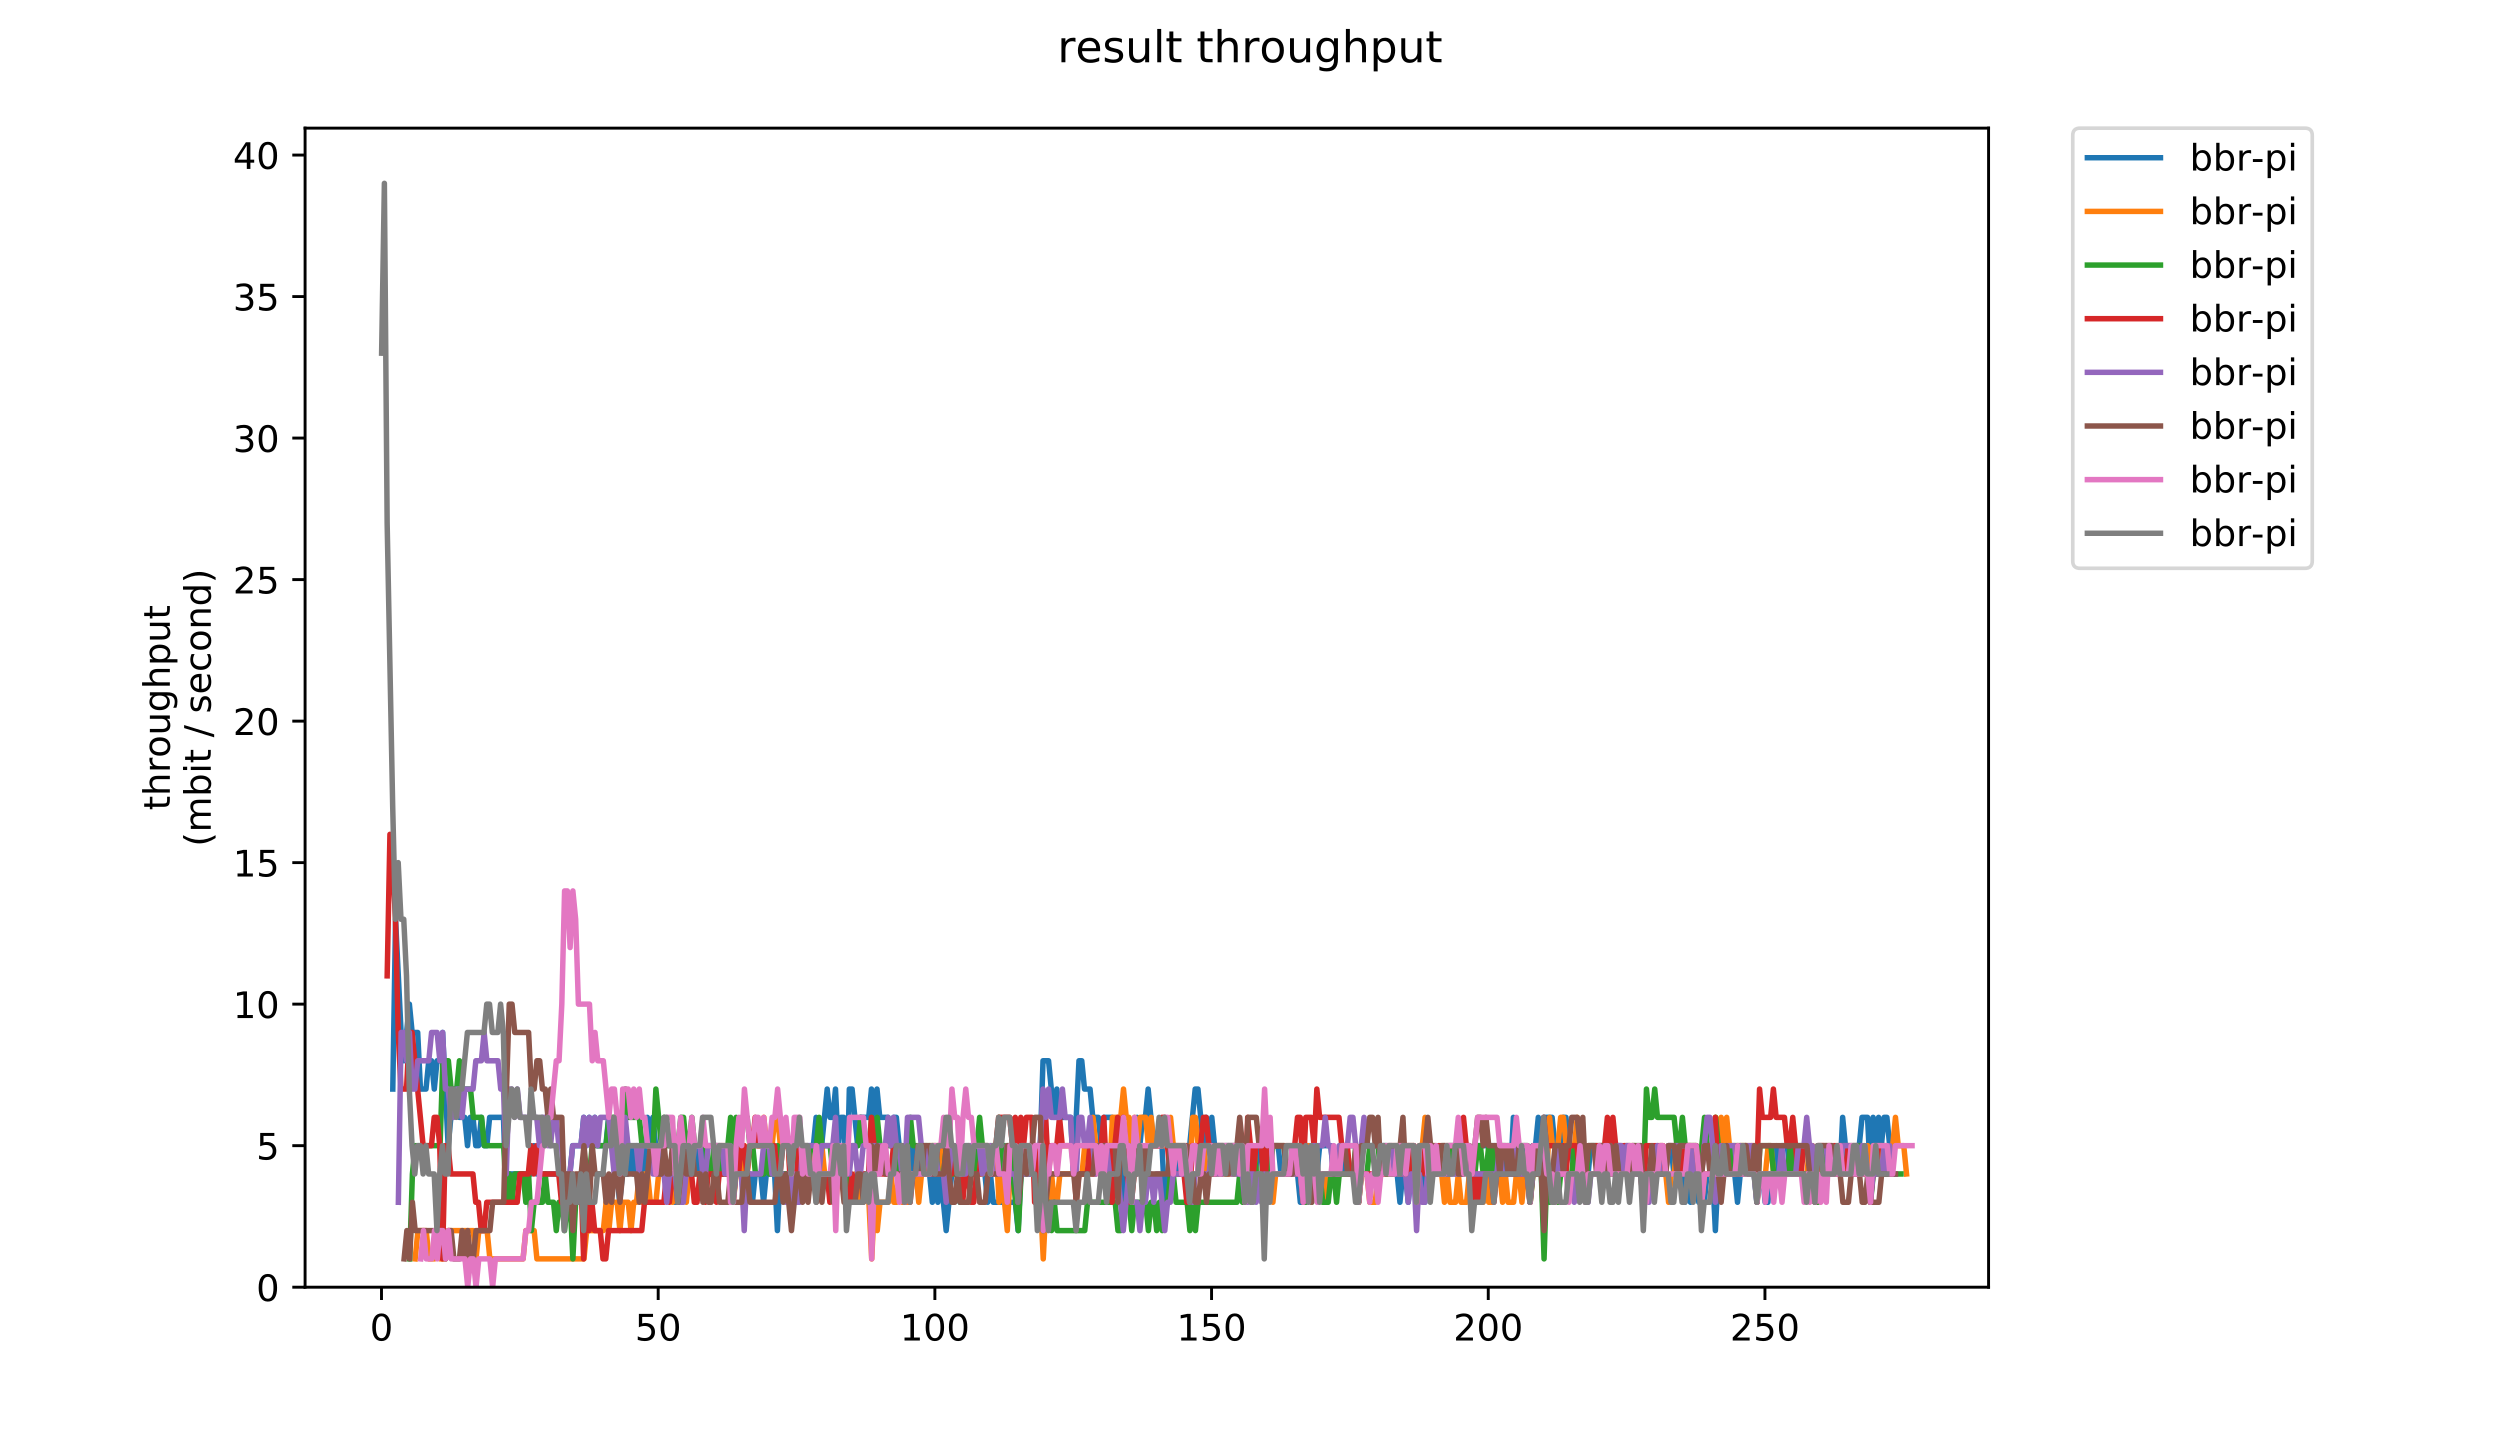 <?xml version="1.0" encoding="utf-8" standalone="no"?>
<!DOCTYPE svg PUBLIC "-//W3C//DTD SVG 1.1//EN"
  "http://www.w3.org/Graphics/SVG/1.1/DTD/svg11.dtd">
<!-- Created with matplotlib (https://matplotlib.org/) -->
<svg height="396pt" version="1.1" viewBox="0 0 684 396" width="684pt" xmlns="http://www.w3.org/2000/svg" xmlns:xlink="http://www.w3.org/1999/xlink">
 <defs>
  <style type="text/css">
*{stroke-linecap:butt;stroke-linejoin:round;}
  </style>
 </defs>
 <g id="figure_1">
  <g id="patch_1">
   <path d="M 0 396 
L 684 396 
L 684 0 
L 0 0 
z
" style="fill:#ffffff;"/>
  </g>
  <g id="axes_1">
   <g id="patch_2">
    <path d="M 83.472 352.174 
L 544.074 352.174 
L 544.074 35.062 
L 83.472 35.062 
z
" style="fill:#ffffff;"/>
   </g>
   <g id="matplotlib.axis_1">
    <g id="xtick_1">
     <g id="line2d_1">
      <defs>
       <path d="M 0 0 
L 0 3.5 
" id="m202396071f" style="stroke:#000000;stroke-width:0.8;"/>
      </defs>
      <g>
       <use style="stroke:#000000;stroke-width:0.8;" x="104.377" xlink:href="#m202396071f" y="352.174"/>
      </g>
     </g>
     <g id="text_1">
      <!-- 0 -->
      <defs>
       <path d="M 31.781 66.406 
Q 24.172 66.406 20.328 58.906 
Q 16.5 51.422 16.5 36.375 
Q 16.5 21.391 20.328 13.891 
Q 24.172 6.391 31.781 6.391 
Q 39.453 6.391 43.281 13.891 
Q 47.125 21.391 47.125 36.375 
Q 47.125 51.422 43.281 58.906 
Q 39.453 66.406 31.781 66.406 
z
M 31.781 74.219 
Q 44.047 74.219 50.516 64.516 
Q 56.984 54.828 56.984 36.375 
Q 56.984 17.969 50.516 8.266 
Q 44.047 -1.422 31.781 -1.422 
Q 19.531 -1.422 13.062 8.266 
Q 6.594 17.969 6.594 36.375 
Q 6.594 54.828 13.062 64.516 
Q 19.531 74.219 31.781 74.219 
z
" id="DejaVuSans-48"/>
      </defs>
      <g transform="translate(101.196 366.773)scale(0.1 -0.1)">
       <use xlink:href="#DejaVuSans-48"/>
      </g>
     </g>
    </g>
    <g id="xtick_2">
     <g id="line2d_2">
      <g>
       <use style="stroke:#000000;stroke-width:0.8;" x="180.079" xlink:href="#m202396071f" y="352.174"/>
      </g>
     </g>
     <g id="text_2">
      <!-- 50 -->
      <defs>
       <path d="M 10.797 72.906 
L 49.516 72.906 
L 49.516 64.594 
L 19.828 64.594 
L 19.828 46.734 
Q 21.969 47.469 24.109 47.828 
Q 26.266 48.188 28.422 48.188 
Q 40.625 48.188 47.75 41.5 
Q 54.891 34.812 54.891 23.391 
Q 54.891 11.625 47.562 5.094 
Q 40.234 -1.422 26.906 -1.422 
Q 22.312 -1.422 17.547 -0.641 
Q 12.797 0.141 7.719 1.703 
L 7.719 11.625 
Q 12.109 9.234 16.797 8.062 
Q 21.484 6.891 26.703 6.891 
Q 35.156 6.891 40.078 11.328 
Q 45.016 15.766 45.016 23.391 
Q 45.016 31 40.078 35.438 
Q 35.156 39.891 26.703 39.891 
Q 22.75 39.891 18.812 39.016 
Q 14.891 38.141 10.797 36.281 
z
" id="DejaVuSans-53"/>
      </defs>
      <g transform="translate(173.717 366.773)scale(0.1 -0.1)">
       <use xlink:href="#DejaVuSans-53"/>
       <use x="63.623" xlink:href="#DejaVuSans-48"/>
      </g>
     </g>
    </g>
    <g id="xtick_3">
     <g id="line2d_3">
      <g>
       <use style="stroke:#000000;stroke-width:0.8;" x="255.781" xlink:href="#m202396071f" y="352.174"/>
      </g>
     </g>
     <g id="text_3">
      <!-- 100 -->
      <defs>
       <path d="M 12.406 8.297 
L 28.516 8.297 
L 28.516 63.922 
L 10.984 60.406 
L 10.984 69.391 
L 28.422 72.906 
L 38.281 72.906 
L 38.281 8.297 
L 54.391 8.297 
L 54.391 0 
L 12.406 0 
z
" id="DejaVuSans-49"/>
      </defs>
      <g transform="translate(246.238 366.773)scale(0.1 -0.1)">
       <use xlink:href="#DejaVuSans-49"/>
       <use x="63.623" xlink:href="#DejaVuSans-48"/>
       <use x="127.246" xlink:href="#DejaVuSans-48"/>
      </g>
     </g>
    </g>
    <g id="xtick_4">
     <g id="line2d_4">
      <g>
       <use style="stroke:#000000;stroke-width:0.8;" x="331.484" xlink:href="#m202396071f" y="352.174"/>
      </g>
     </g>
     <g id="text_4">
      <!-- 150 -->
      <g transform="translate(321.94 366.773)scale(0.1 -0.1)">
       <use xlink:href="#DejaVuSans-49"/>
       <use x="63.623" xlink:href="#DejaVuSans-53"/>
       <use x="127.246" xlink:href="#DejaVuSans-48"/>
      </g>
     </g>
    </g>
    <g id="xtick_5">
     <g id="line2d_5">
      <g>
       <use style="stroke:#000000;stroke-width:0.8;" x="407.186" xlink:href="#m202396071f" y="352.174"/>
      </g>
     </g>
     <g id="text_5">
      <!-- 200 -->
      <defs>
       <path d="M 19.188 8.297 
L 53.609 8.297 
L 53.609 0 
L 7.328 0 
L 7.328 8.297 
Q 12.938 14.109 22.625 23.891 
Q 32.328 33.688 34.812 36.531 
Q 39.547 41.844 41.422 45.531 
Q 43.312 49.219 43.312 52.781 
Q 43.312 58.594 39.234 62.25 
Q 35.156 65.922 28.609 65.922 
Q 23.969 65.922 18.812 64.312 
Q 13.672 62.703 7.812 59.422 
L 7.812 69.391 
Q 13.766 71.781 18.938 73 
Q 24.125 74.219 28.422 74.219 
Q 39.75 74.219 46.484 68.547 
Q 53.219 62.891 53.219 53.422 
Q 53.219 48.922 51.531 44.891 
Q 49.859 40.875 45.406 35.406 
Q 44.188 33.984 37.641 27.219 
Q 31.109 20.453 19.188 8.297 
z
" id="DejaVuSans-50"/>
      </defs>
      <g transform="translate(397.642 366.773)scale(0.1 -0.1)">
       <use xlink:href="#DejaVuSans-50"/>
       <use x="63.623" xlink:href="#DejaVuSans-48"/>
       <use x="127.246" xlink:href="#DejaVuSans-48"/>
      </g>
     </g>
    </g>
    <g id="xtick_6">
     <g id="line2d_6">
      <g>
       <use style="stroke:#000000;stroke-width:0.8;" x="482.888" xlink:href="#m202396071f" y="352.174"/>
      </g>
     </g>
     <g id="text_6">
      <!-- 250 -->
      <g transform="translate(473.344 366.773)scale(0.1 -0.1)">
       <use xlink:href="#DejaVuSans-50"/>
       <use x="63.623" xlink:href="#DejaVuSans-53"/>
       <use x="127.246" xlink:href="#DejaVuSans-48"/>
      </g>
     </g>
    </g>
   </g>
   <g id="matplotlib.axis_2">
    <g id="ytick_1">
     <g id="line2d_7">
      <defs>
       <path d="M 0 0 
L -3.5 0 
" id="m810383ff1a" style="stroke:#000000;stroke-width:0.8;"/>
      </defs>
      <g>
       <use style="stroke:#000000;stroke-width:0.8;" x="83.472" xlink:href="#m810383ff1a" y="352.174"/>
      </g>
     </g>
     <g id="text_7">
      <!-- 0 -->
      <g transform="translate(70.11 355.973)scale(0.1 -0.1)">
       <use xlink:href="#DejaVuSans-48"/>
      </g>
     </g>
    </g>
    <g id="ytick_2">
     <g id="line2d_8">
      <g>
       <use style="stroke:#000000;stroke-width:0.8;" x="83.472" xlink:href="#m810383ff1a" y="313.455"/>
      </g>
     </g>
     <g id="text_8">
      <!-- 5 -->
      <g transform="translate(70.11 317.254)scale(0.1 -0.1)">
       <use xlink:href="#DejaVuSans-53"/>
      </g>
     </g>
    </g>
    <g id="ytick_3">
     <g id="line2d_9">
      <g>
       <use style="stroke:#000000;stroke-width:0.8;" x="83.472" xlink:href="#m810383ff1a" y="274.735"/>
      </g>
     </g>
     <g id="text_9">
      <!-- 10 -->
      <g transform="translate(63.747 278.535)scale(0.1 -0.1)">
       <use xlink:href="#DejaVuSans-49"/>
       <use x="63.623" xlink:href="#DejaVuSans-48"/>
      </g>
     </g>
    </g>
    <g id="ytick_4">
     <g id="line2d_10">
      <g>
       <use style="stroke:#000000;stroke-width:0.8;" x="83.472" xlink:href="#m810383ff1a" y="236.016"/>
      </g>
     </g>
     <g id="text_10">
      <!-- 15 -->
      <g transform="translate(63.747 239.815)scale(0.1 -0.1)">
       <use xlink:href="#DejaVuSans-49"/>
       <use x="63.623" xlink:href="#DejaVuSans-53"/>
      </g>
     </g>
    </g>
    <g id="ytick_5">
     <g id="line2d_11">
      <g>
       <use style="stroke:#000000;stroke-width:0.8;" x="83.472" xlink:href="#m810383ff1a" y="197.297"/>
      </g>
     </g>
     <g id="text_11">
      <!-- 20 -->
      <g transform="translate(63.747 201.096)scale(0.1 -0.1)">
       <use xlink:href="#DejaVuSans-50"/>
       <use x="63.623" xlink:href="#DejaVuSans-48"/>
      </g>
     </g>
    </g>
    <g id="ytick_6">
     <g id="line2d_12">
      <g>
       <use style="stroke:#000000;stroke-width:0.8;" x="83.472" xlink:href="#m810383ff1a" y="158.577"/>
      </g>
     </g>
     <g id="text_12">
      <!-- 25 -->
      <g transform="translate(63.747 162.377)scale(0.1 -0.1)">
       <use xlink:href="#DejaVuSans-50"/>
       <use x="63.623" xlink:href="#DejaVuSans-53"/>
      </g>
     </g>
    </g>
    <g id="ytick_7">
     <g id="line2d_13">
      <g>
       <use style="stroke:#000000;stroke-width:0.8;" x="83.472" xlink:href="#m810383ff1a" y="119.858"/>
      </g>
     </g>
     <g id="text_13">
      <!-- 30 -->
      <defs>
       <path d="M 40.578 39.312 
Q 47.656 37.797 51.625 33 
Q 55.609 28.219 55.609 21.188 
Q 55.609 10.406 48.188 4.484 
Q 40.766 -1.422 27.094 -1.422 
Q 22.516 -1.422 17.656 -0.516 
Q 12.797 0.391 7.625 2.203 
L 7.625 11.719 
Q 11.719 9.328 16.594 8.109 
Q 21.484 6.891 26.812 6.891 
Q 36.078 6.891 40.938 10.547 
Q 45.797 14.203 45.797 21.188 
Q 45.797 27.641 41.281 31.266 
Q 36.766 34.906 28.719 34.906 
L 20.219 34.906 
L 20.219 43.016 
L 29.109 43.016 
Q 36.375 43.016 40.234 45.922 
Q 44.094 48.828 44.094 54.297 
Q 44.094 59.906 40.109 62.906 
Q 36.141 65.922 28.719 65.922 
Q 24.656 65.922 20.016 65.031 
Q 15.375 64.156 9.812 62.312 
L 9.812 71.094 
Q 15.438 72.656 20.344 73.438 
Q 25.25 74.219 29.594 74.219 
Q 40.828 74.219 47.359 69.109 
Q 53.906 64.016 53.906 55.328 
Q 53.906 49.266 50.438 45.094 
Q 46.969 40.922 40.578 39.312 
z
" id="DejaVuSans-51"/>
      </defs>
      <g transform="translate(63.747 123.657)scale(0.1 -0.1)">
       <use xlink:href="#DejaVuSans-51"/>
       <use x="63.623" xlink:href="#DejaVuSans-48"/>
      </g>
     </g>
    </g>
    <g id="ytick_8">
     <g id="line2d_14">
      <g>
       <use style="stroke:#000000;stroke-width:0.8;" x="83.472" xlink:href="#m810383ff1a" y="81.139"/>
      </g>
     </g>
     <g id="text_14">
      <!-- 35 -->
      <g transform="translate(63.747 84.938)scale(0.1 -0.1)">
       <use xlink:href="#DejaVuSans-51"/>
       <use x="63.623" xlink:href="#DejaVuSans-53"/>
      </g>
     </g>
    </g>
    <g id="ytick_9">
     <g id="line2d_15">
      <g>
       <use style="stroke:#000000;stroke-width:0.8;" x="83.472" xlink:href="#m810383ff1a" y="42.419"/>
      </g>
     </g>
     <g id="text_15">
      <!-- 40 -->
      <defs>
       <path d="M 37.797 64.312 
L 12.891 25.391 
L 37.797 25.391 
z
M 35.203 72.906 
L 47.609 72.906 
L 47.609 25.391 
L 58.016 25.391 
L 58.016 17.188 
L 47.609 17.188 
L 47.609 0 
L 37.797 0 
L 37.797 17.188 
L 4.891 17.188 
L 4.891 26.703 
z
" id="DejaVuSans-52"/>
      </defs>
      <g transform="translate(63.747 46.218)scale(0.1 -0.1)">
       <use xlink:href="#DejaVuSans-52"/>
       <use x="63.623" xlink:href="#DejaVuSans-48"/>
      </g>
     </g>
    </g>
    <g id="text_16">
     <!-- throughput -->
     <defs>
      <path d="M 18.312 70.219 
L 18.312 54.688 
L 36.812 54.688 
L 36.812 47.703 
L 18.312 47.703 
L 18.312 18.016 
Q 18.312 11.328 20.141 9.422 
Q 21.969 7.516 27.594 7.516 
L 36.812 7.516 
L 36.812 0 
L 27.594 0 
Q 17.188 0 13.234 3.875 
Q 9.281 7.766 9.281 18.016 
L 9.281 47.703 
L 2.688 47.703 
L 2.688 54.688 
L 9.281 54.688 
L 9.281 70.219 
z
" id="DejaVuSans-116"/>
      <path d="M 54.891 33.016 
L 54.891 0 
L 45.906 0 
L 45.906 32.719 
Q 45.906 40.484 42.875 44.328 
Q 39.844 48.188 33.797 48.188 
Q 26.516 48.188 22.312 43.547 
Q 18.109 38.922 18.109 30.906 
L 18.109 0 
L 9.078 0 
L 9.078 75.984 
L 18.109 75.984 
L 18.109 46.188 
Q 21.344 51.125 25.703 53.562 
Q 30.078 56 35.797 56 
Q 45.219 56 50.047 50.172 
Q 54.891 44.344 54.891 33.016 
z
" id="DejaVuSans-104"/>
      <path d="M 41.109 46.297 
Q 39.594 47.172 37.812 47.578 
Q 36.031 48 33.891 48 
Q 26.266 48 22.188 43.047 
Q 18.109 38.094 18.109 28.812 
L 18.109 0 
L 9.078 0 
L 9.078 54.688 
L 18.109 54.688 
L 18.109 46.188 
Q 20.953 51.172 25.484 53.578 
Q 30.031 56 36.531 56 
Q 37.453 56 38.578 55.875 
Q 39.703 55.766 41.062 55.516 
z
" id="DejaVuSans-114"/>
      <path d="M 30.609 48.391 
Q 23.391 48.391 19.188 42.75 
Q 14.984 37.109 14.984 27.297 
Q 14.984 17.484 19.156 11.844 
Q 23.344 6.203 30.609 6.203 
Q 37.797 6.203 41.984 11.859 
Q 46.188 17.531 46.188 27.297 
Q 46.188 37.016 41.984 42.703 
Q 37.797 48.391 30.609 48.391 
z
M 30.609 56 
Q 42.328 56 49.016 48.375 
Q 55.719 40.766 55.719 27.297 
Q 55.719 13.875 49.016 6.219 
Q 42.328 -1.422 30.609 -1.422 
Q 18.844 -1.422 12.172 6.219 
Q 5.516 13.875 5.516 27.297 
Q 5.516 40.766 12.172 48.375 
Q 18.844 56 30.609 56 
z
" id="DejaVuSans-111"/>
      <path d="M 8.5 21.578 
L 8.5 54.688 
L 17.484 54.688 
L 17.484 21.922 
Q 17.484 14.156 20.5 10.266 
Q 23.531 6.391 29.594 6.391 
Q 36.859 6.391 41.078 11.031 
Q 45.312 15.672 45.312 23.688 
L 45.312 54.688 
L 54.297 54.688 
L 54.297 0 
L 45.312 0 
L 45.312 8.406 
Q 42.047 3.422 37.719 1 
Q 33.406 -1.422 27.688 -1.422 
Q 18.266 -1.422 13.375 4.438 
Q 8.5 10.297 8.5 21.578 
z
M 31.109 56 
z
" id="DejaVuSans-117"/>
      <path d="M 45.406 27.984 
Q 45.406 37.75 41.375 43.109 
Q 37.359 48.484 30.078 48.484 
Q 22.859 48.484 18.828 43.109 
Q 14.797 37.75 14.797 27.984 
Q 14.797 18.266 18.828 12.891 
Q 22.859 7.516 30.078 7.516 
Q 37.359 7.516 41.375 12.891 
Q 45.406 18.266 45.406 27.984 
z
M 54.391 6.781 
Q 54.391 -7.172 48.188 -13.984 
Q 42 -20.797 29.203 -20.797 
Q 24.469 -20.797 20.266 -20.094 
Q 16.062 -19.391 12.109 -17.922 
L 12.109 -9.188 
Q 16.062 -11.328 19.922 -12.344 
Q 23.781 -13.375 27.781 -13.375 
Q 36.625 -13.375 41.016 -8.766 
Q 45.406 -4.156 45.406 5.172 
L 45.406 9.625 
Q 42.625 4.781 38.281 2.391 
Q 33.938 0 27.875 0 
Q 17.828 0 11.672 7.656 
Q 5.516 15.328 5.516 27.984 
Q 5.516 40.672 11.672 48.328 
Q 17.828 56 27.875 56 
Q 33.938 56 38.281 53.609 
Q 42.625 51.219 45.406 46.391 
L 45.406 54.688 
L 54.391 54.688 
z
" id="DejaVuSans-103"/>
      <path d="M 18.109 8.203 
L 18.109 -20.797 
L 9.078 -20.797 
L 9.078 54.688 
L 18.109 54.688 
L 18.109 46.391 
Q 20.953 51.266 25.266 53.625 
Q 29.594 56 35.594 56 
Q 45.562 56 51.781 48.094 
Q 58.016 40.188 58.016 27.297 
Q 58.016 14.406 51.781 6.484 
Q 45.562 -1.422 35.594 -1.422 
Q 29.594 -1.422 25.266 0.953 
Q 20.953 3.328 18.109 8.203 
z
M 48.688 27.297 
Q 48.688 37.203 44.609 42.844 
Q 40.531 48.484 33.406 48.484 
Q 26.266 48.484 22.188 42.844 
Q 18.109 37.203 18.109 27.297 
Q 18.109 17.391 22.188 11.75 
Q 26.266 6.109 33.406 6.109 
Q 40.531 6.109 44.609 11.75 
Q 48.688 17.391 48.688 27.297 
z
" id="DejaVuSans-112"/>
     </defs>
     <g transform="translate(46.47 221.675)rotate(-90)scale(0.1 -0.1)">
      <use xlink:href="#DejaVuSans-116"/>
      <use x="39.209" xlink:href="#DejaVuSans-104"/>
      <use x="102.588" xlink:href="#DejaVuSans-114"/>
      <use x="143.67" xlink:href="#DejaVuSans-111"/>
      <use x="204.852" xlink:href="#DejaVuSans-117"/>
      <use x="268.23" xlink:href="#DejaVuSans-103"/>
      <use x="331.707" xlink:href="#DejaVuSans-104"/>
      <use x="395.086" xlink:href="#DejaVuSans-112"/>
      <use x="458.562" xlink:href="#DejaVuSans-117"/>
      <use x="521.941" xlink:href="#DejaVuSans-116"/>
     </g>
     <!-- (mbit / second) -->
     <defs>
      <path d="M 31 75.875 
Q 24.469 64.656 21.281 53.656 
Q 18.109 42.672 18.109 31.391 
Q 18.109 20.125 21.312 9.062 
Q 24.516 -2 31 -13.188 
L 23.188 -13.188 
Q 15.875 -1.703 12.234 9.375 
Q 8.594 20.453 8.594 31.391 
Q 8.594 42.281 12.203 53.312 
Q 15.828 64.359 23.188 75.875 
z
" id="DejaVuSans-40"/>
      <path d="M 52 44.188 
Q 55.375 50.25 60.062 53.125 
Q 64.75 56 71.094 56 
Q 79.641 56 84.281 50.016 
Q 88.922 44.047 88.922 33.016 
L 88.922 0 
L 79.891 0 
L 79.891 32.719 
Q 79.891 40.578 77.094 44.375 
Q 74.312 48.188 68.609 48.188 
Q 61.625 48.188 57.562 43.547 
Q 53.516 38.922 53.516 30.906 
L 53.516 0 
L 44.484 0 
L 44.484 32.719 
Q 44.484 40.625 41.703 44.406 
Q 38.922 48.188 33.109 48.188 
Q 26.219 48.188 22.156 43.531 
Q 18.109 38.875 18.109 30.906 
L 18.109 0 
L 9.078 0 
L 9.078 54.688 
L 18.109 54.688 
L 18.109 46.188 
Q 21.188 51.219 25.484 53.609 
Q 29.781 56 35.688 56 
Q 41.656 56 45.828 52.969 
Q 50 49.953 52 44.188 
z
" id="DejaVuSans-109"/>
      <path d="M 48.688 27.297 
Q 48.688 37.203 44.609 42.844 
Q 40.531 48.484 33.406 48.484 
Q 26.266 48.484 22.188 42.844 
Q 18.109 37.203 18.109 27.297 
Q 18.109 17.391 22.188 11.75 
Q 26.266 6.109 33.406 6.109 
Q 40.531 6.109 44.609 11.75 
Q 48.688 17.391 48.688 27.297 
z
M 18.109 46.391 
Q 20.953 51.266 25.266 53.625 
Q 29.594 56 35.594 56 
Q 45.562 56 51.781 48.094 
Q 58.016 40.188 58.016 27.297 
Q 58.016 14.406 51.781 6.484 
Q 45.562 -1.422 35.594 -1.422 
Q 29.594 -1.422 25.266 0.953 
Q 20.953 3.328 18.109 8.203 
L 18.109 0 
L 9.078 0 
L 9.078 75.984 
L 18.109 75.984 
z
" id="DejaVuSans-98"/>
      <path d="M 9.422 54.688 
L 18.406 54.688 
L 18.406 0 
L 9.422 0 
z
M 9.422 75.984 
L 18.406 75.984 
L 18.406 64.594 
L 9.422 64.594 
z
" id="DejaVuSans-105"/>
      <path id="DejaVuSans-32"/>
      <path d="M 25.391 72.906 
L 33.688 72.906 
L 8.297 -9.281 
L 0 -9.281 
z
" id="DejaVuSans-47"/>
      <path d="M 44.281 53.078 
L 44.281 44.578 
Q 40.484 46.531 36.375 47.5 
Q 32.281 48.484 27.875 48.484 
Q 21.188 48.484 17.844 46.438 
Q 14.5 44.391 14.5 40.281 
Q 14.5 37.156 16.891 35.375 
Q 19.281 33.594 26.516 31.984 
L 29.594 31.297 
Q 39.156 29.25 43.188 25.516 
Q 47.219 21.781 47.219 15.094 
Q 47.219 7.469 41.188 3.016 
Q 35.156 -1.422 24.609 -1.422 
Q 20.219 -1.422 15.453 -0.562 
Q 10.688 0.297 5.422 2 
L 5.422 11.281 
Q 10.406 8.688 15.234 7.391 
Q 20.062 6.109 24.812 6.109 
Q 31.156 6.109 34.562 8.281 
Q 37.984 10.453 37.984 14.406 
Q 37.984 18.062 35.516 20.016 
Q 33.062 21.969 24.703 23.781 
L 21.578 24.516 
Q 13.234 26.266 9.516 29.906 
Q 5.812 33.547 5.812 39.891 
Q 5.812 47.609 11.281 51.797 
Q 16.75 56 26.812 56 
Q 31.781 56 36.172 55.266 
Q 40.578 54.547 44.281 53.078 
z
" id="DejaVuSans-115"/>
      <path d="M 56.203 29.594 
L 56.203 25.203 
L 14.891 25.203 
Q 15.484 15.922 20.484 11.062 
Q 25.484 6.203 34.422 6.203 
Q 39.594 6.203 44.453 7.469 
Q 49.312 8.734 54.109 11.281 
L 54.109 2.781 
Q 49.266 0.734 44.188 -0.344 
Q 39.109 -1.422 33.891 -1.422 
Q 20.797 -1.422 13.156 6.188 
Q 5.516 13.812 5.516 26.812 
Q 5.516 40.234 12.766 48.109 
Q 20.016 56 32.328 56 
Q 43.359 56 49.781 48.891 
Q 56.203 41.797 56.203 29.594 
z
M 47.219 32.234 
Q 47.125 39.594 43.094 43.984 
Q 39.062 48.391 32.422 48.391 
Q 24.906 48.391 20.391 44.141 
Q 15.875 39.891 15.188 32.172 
z
" id="DejaVuSans-101"/>
      <path d="M 48.781 52.594 
L 48.781 44.188 
Q 44.969 46.297 41.141 47.344 
Q 37.312 48.391 33.406 48.391 
Q 24.656 48.391 19.812 42.844 
Q 14.984 37.312 14.984 27.297 
Q 14.984 17.281 19.812 11.734 
Q 24.656 6.203 33.406 6.203 
Q 37.312 6.203 41.141 7.25 
Q 44.969 8.297 48.781 10.406 
L 48.781 2.094 
Q 45.016 0.344 40.984 -0.531 
Q 36.969 -1.422 32.422 -1.422 
Q 20.062 -1.422 12.781 6.344 
Q 5.516 14.109 5.516 27.297 
Q 5.516 40.672 12.859 48.328 
Q 20.219 56 33.016 56 
Q 37.156 56 41.109 55.141 
Q 45.062 54.297 48.781 52.594 
z
" id="DejaVuSans-99"/>
      <path d="M 54.891 33.016 
L 54.891 0 
L 45.906 0 
L 45.906 32.719 
Q 45.906 40.484 42.875 44.328 
Q 39.844 48.188 33.797 48.188 
Q 26.516 48.188 22.312 43.547 
Q 18.109 38.922 18.109 30.906 
L 18.109 0 
L 9.078 0 
L 9.078 54.688 
L 18.109 54.688 
L 18.109 46.188 
Q 21.344 51.125 25.703 53.562 
Q 30.078 56 35.797 56 
Q 45.219 56 50.047 50.172 
Q 54.891 44.344 54.891 33.016 
z
" id="DejaVuSans-110"/>
      <path d="M 45.406 46.391 
L 45.406 75.984 
L 54.391 75.984 
L 54.391 0 
L 45.406 0 
L 45.406 8.203 
Q 42.578 3.328 38.25 0.953 
Q 33.938 -1.422 27.875 -1.422 
Q 17.969 -1.422 11.734 6.484 
Q 5.516 14.406 5.516 27.297 
Q 5.516 40.188 11.734 48.094 
Q 17.969 56 27.875 56 
Q 33.938 56 38.25 53.625 
Q 42.578 51.266 45.406 46.391 
z
M 14.797 27.297 
Q 14.797 17.391 18.875 11.75 
Q 22.953 6.109 30.078 6.109 
Q 37.203 6.109 41.297 11.75 
Q 45.406 17.391 45.406 27.297 
Q 45.406 37.203 41.297 42.844 
Q 37.203 48.484 30.078 48.484 
Q 22.953 48.484 18.875 42.844 
Q 14.797 37.203 14.797 27.297 
z
" id="DejaVuSans-100"/>
      <path d="M 8.016 75.875 
L 15.828 75.875 
Q 23.141 64.359 26.781 53.312 
Q 30.422 42.281 30.422 31.391 
Q 30.422 20.453 26.781 9.375 
Q 23.141 -1.703 15.828 -13.188 
L 8.016 -13.188 
Q 14.5 -2 17.703 9.062 
Q 20.906 20.125 20.906 31.391 
Q 20.906 42.672 17.703 53.656 
Q 14.5 64.656 8.016 75.875 
z
" id="DejaVuSans-41"/>
     </defs>
     <g transform="translate(57.668 231.609)rotate(-90)scale(0.1 -0.1)">
      <use xlink:href="#DejaVuSans-40"/>
      <use x="39.014" xlink:href="#DejaVuSans-109"/>
      <use x="136.426" xlink:href="#DejaVuSans-98"/>
      <use x="199.902" xlink:href="#DejaVuSans-105"/>
      <use x="227.686" xlink:href="#DejaVuSans-116"/>
      <use x="266.895" xlink:href="#DejaVuSans-32"/>
      <use x="298.682" xlink:href="#DejaVuSans-47"/>
      <use x="332.373" xlink:href="#DejaVuSans-32"/>
      <use x="364.16" xlink:href="#DejaVuSans-115"/>
      <use x="416.26" xlink:href="#DejaVuSans-101"/>
      <use x="477.783" xlink:href="#DejaVuSans-99"/>
      <use x="532.764" xlink:href="#DejaVuSans-111"/>
      <use x="593.945" xlink:href="#DejaVuSans-110"/>
      <use x="657.324" xlink:href="#DejaVuSans-100"/>
      <use x="720.801" xlink:href="#DejaVuSans-41"/>
     </g>
    </g>
   </g>
   <g id="line2d_16">
    <path clip-path="url(#pe794f36b1a)" d="M 107.467 297.967 
L 108.224 251.504 
L 109.738 282.479 
L 110.495 290.223 
L 112.009 274.735 
L 112.766 282.479 
L 114.28 282.479 
L 115.037 297.967 
L 116.551 297.967 
L 117.308 290.223 
L 118.065 290.223 
L 118.822 297.967 
L 119.58 290.223 
L 120.337 290.223 
L 121.094 282.479 
L 122.608 313.455 
L 124.122 297.967 
L 124.879 297.967 
L 125.636 305.711 
L 127.15 305.711 
L 127.907 313.455 
L 128.664 305.711 
L 129.421 305.711 
L 130.178 313.455 
L 130.935 313.455 
L 131.692 305.711 
L 132.449 313.455 
L 133.206 313.455 
L 133.963 305.711 
L 137.748 305.711 
L 138.505 328.943 
L 139.262 321.199 
L 145.318 321.199 
L 146.075 313.455 
L 146.832 321.199 
L 153.646 321.199 
L 154.403 328.943 
L 155.16 321.199 
L 155.917 321.199 
L 156.674 313.455 
L 158.945 313.455 
L 159.702 305.711 
L 160.459 313.455 
L 161.216 305.711 
L 161.973 313.455 
L 162.73 305.711 
L 163.487 313.455 
L 165.758 313.455 
L 166.515 305.711 
L 167.272 313.455 
L 168.029 313.455 
L 169.543 328.943 
L 170.3 321.199 
L 171.814 321.199 
L 172.571 313.455 
L 173.328 321.199 
L 174.085 313.455 
L 175.599 313.455 
L 176.356 321.199 
L 177.113 305.711 
L 177.87 313.455 
L 178.627 305.711 
L 179.384 313.455 
L 180.141 313.455 
L 180.898 321.199 
L 183.926 321.199 
L 184.683 328.943 
L 186.197 313.455 
L 186.954 321.199 
L 187.712 313.455 
L 188.469 313.455 
L 189.226 321.199 
L 189.983 321.199 
L 190.74 313.455 
L 191.497 321.199 
L 192.254 321.199 
L 193.011 313.455 
L 196.796 313.455 
L 197.553 321.199 
L 199.067 321.199 
L 199.824 313.455 
L 200.581 328.943 
L 201.338 313.455 
L 202.095 313.455 
L 203.609 328.943 
L 204.366 321.199 
L 205.123 321.199 
L 205.88 328.943 
L 206.637 321.199 
L 208.151 321.199 
L 208.908 328.943 
L 209.665 321.199 
L 211.936 321.199 
L 212.693 336.686 
L 213.45 321.199 
L 215.721 321.199 
L 216.478 328.943 
L 217.235 321.199 
L 218.749 321.199 
L 219.506 313.455 
L 222.535 313.455 
L 223.292 305.711 
L 224.049 313.455 
L 224.806 313.455 
L 226.32 297.967 
L 227.077 305.711 
L 227.834 305.711 
L 228.591 297.967 
L 229.348 313.455 
L 230.105 305.711 
L 230.862 305.711 
L 231.619 328.943 
L 232.376 297.967 
L 233.133 297.967 
L 234.647 313.455 
L 235.404 305.711 
L 237.675 305.711 
L 238.432 297.967 
L 239.189 305.711 
L 239.946 297.967 
L 240.703 305.711 
L 242.974 305.711 
L 243.731 313.455 
L 244.488 305.711 
L 245.245 305.711 
L 246.002 313.455 
L 246.759 313.455 
L 247.516 328.943 
L 248.273 313.455 
L 249.03 313.455 
L 249.787 321.199 
L 250.544 313.455 
L 251.301 321.199 
L 252.058 321.199 
L 252.815 313.455 
L 253.572 321.199 
L 254.329 321.199 
L 255.086 328.943 
L 255.844 321.199 
L 256.601 328.943 
L 257.358 321.199 
L 258.872 336.686 
L 260.386 321.199 
L 261.9 321.199 
L 262.657 328.943 
L 264.171 313.455 
L 264.928 313.455 
L 265.685 321.199 
L 266.442 313.455 
L 267.199 321.199 
L 269.47 321.199 
L 270.227 328.943 
L 270.984 321.199 
L 271.741 328.943 
L 277.797 328.943 
L 278.554 336.686 
L 279.311 321.199 
L 282.339 321.199 
L 283.096 313.455 
L 284.61 313.455 
L 285.367 290.223 
L 286.881 290.223 
L 288.395 305.711 
L 289.152 297.967 
L 289.91 305.711 
L 292.938 305.711 
L 293.695 321.199 
L 295.209 290.223 
L 295.966 290.223 
L 296.723 297.967 
L 298.237 297.967 
L 298.994 305.711 
L 300.508 305.711 
L 301.265 313.455 
L 302.022 305.711 
L 304.293 305.711 
L 305.05 313.455 
L 306.564 313.455 
L 307.321 328.943 
L 308.835 313.455 
L 309.592 328.943 
L 310.349 313.455 
L 311.106 305.711 
L 311.863 313.455 
L 312.62 305.711 
L 313.377 305.711 
L 314.134 297.967 
L 315.648 313.455 
L 317.919 313.455 
L 318.676 328.943 
L 319.433 321.199 
L 320.19 321.199 
L 320.947 313.455 
L 321.704 313.455 
L 322.461 321.199 
L 323.218 321.199 
L 323.976 313.455 
L 324.733 321.199 
L 327.004 297.967 
L 327.761 297.967 
L 329.275 313.455 
L 330.032 305.711 
L 330.789 313.455 
L 331.546 305.711 
L 332.303 313.455 
L 337.602 313.455 
L 338.359 321.199 
L 339.873 321.199 
L 340.63 328.943 
L 342.144 313.455 
L 342.901 321.199 
L 343.658 321.199 
L 344.415 313.455 
L 345.172 313.455 
L 345.929 305.711 
L 346.686 313.455 
L 349.714 313.455 
L 350.471 321.199 
L 355.013 321.199 
L 355.77 328.943 
L 356.527 328.943 
L 357.284 321.199 
L 360.313 321.199 
L 361.07 313.455 
L 364.098 313.455 
L 364.855 321.199 
L 367.883 321.199 
L 368.64 313.455 
L 370.911 313.455 
L 371.668 328.943 
L 372.425 313.455 
L 379.238 313.455 
L 379.995 321.199 
L 382.266 321.199 
L 383.023 328.943 
L 383.78 321.199 
L 384.537 321.199 
L 385.294 328.943 
L 386.051 321.199 
L 386.808 321.199 
L 387.565 328.943 
L 388.322 321.199 
L 389.079 321.199 
L 389.836 328.943 
L 390.593 321.199 
L 391.35 321.199 
L 392.108 313.455 
L 392.865 321.199 
L 393.622 313.455 
L 394.379 321.199 
L 395.136 313.455 
L 395.893 321.199 
L 396.65 313.455 
L 397.407 313.455 
L 398.164 321.199 
L 399.678 321.199 
L 400.435 313.455 
L 401.192 313.455 
L 402.706 328.943 
L 403.463 313.455 
L 411.033 313.455 
L 411.79 321.199 
L 412.547 313.455 
L 413.304 321.199 
L 414.061 305.711 
L 415.575 321.199 
L 416.332 321.199 
L 417.089 313.455 
L 418.603 328.943 
L 419.36 313.455 
L 420.117 313.455 
L 420.874 305.711 
L 421.631 313.455 
L 422.388 305.711 
L 424.659 305.711 
L 425.416 313.455 
L 426.931 313.455 
L 427.688 305.711 
L 428.445 305.711 
L 429.202 313.455 
L 429.959 313.455 
L 430.716 321.199 
L 431.473 321.199 
L 432.23 313.455 
L 432.987 313.455 
L 433.744 321.199 
L 434.501 321.199 
L 435.258 313.455 
L 436.772 313.455 
L 437.529 321.199 
L 438.286 313.455 
L 441.314 313.455 
L 442.071 321.199 
L 442.828 313.455 
L 443.585 313.455 
L 444.342 321.199 
L 445.099 313.455 
L 445.856 313.455 
L 446.613 321.199 
L 448.127 321.199 
L 448.884 313.455 
L 449.641 328.943 
L 450.398 321.199 
L 452.669 321.199 
L 453.426 313.455 
L 454.183 321.199 
L 455.697 321.199 
L 456.454 313.455 
L 457.211 313.455 
L 457.968 321.199 
L 460.24 321.199 
L 460.997 328.943 
L 461.754 321.199 
L 462.511 328.943 
L 463.268 321.199 
L 464.025 321.199 
L 464.782 328.943 
L 466.296 328.943 
L 467.053 321.199 
L 468.567 321.199 
L 469.324 336.686 
L 470.081 321.199 
L 473.109 321.199 
L 473.866 313.455 
L 475.38 328.943 
L 476.137 321.199 
L 476.894 321.199 
L 477.651 313.455 
L 478.408 321.199 
L 479.922 321.199 
L 480.679 328.943 
L 481.436 321.199 
L 482.193 321.199 
L 482.95 328.943 
L 483.707 328.943 
L 484.464 321.199 
L 485.221 321.199 
L 485.978 313.455 
L 486.735 321.199 
L 487.492 313.455 
L 489.006 313.455 
L 489.763 321.199 
L 491.277 321.199 
L 492.034 313.455 
L 495.82 313.455 
L 496.577 328.943 
L 497.334 321.199 
L 503.39 321.199 
L 504.147 305.711 
L 504.904 313.455 
L 508.689 313.455 
L 509.446 305.711 
L 510.96 305.711 
L 511.717 321.199 
L 512.474 305.711 
L 513.231 313.455 
L 513.988 305.711 
L 514.745 313.455 
L 515.502 305.711 
L 516.259 305.711 
L 517.016 313.455 
L 517.016 313.455 
" style="fill:none;stroke:#1f77b4;stroke-linecap:square;stroke-width:1.5;"/>
   </g>
   <g id="line2d_17">
    <path clip-path="url(#pe794f36b1a)" d="M 113.59 344.43 
L 114.347 336.686 
L 116.618 336.686 
L 117.375 344.43 
L 118.889 344.43 
L 119.646 336.686 
L 120.403 344.43 
L 121.917 344.43 
L 122.674 336.686 
L 129.487 336.686 
L 130.244 344.43 
L 131.001 336.686 
L 133.273 336.686 
L 134.03 344.43 
L 143.114 344.43 
L 143.871 336.686 
L 146.142 336.686 
L 146.899 344.43 
L 159.768 344.43 
L 160.525 336.686 
L 165.067 336.686 
L 165.824 328.943 
L 166.582 336.686 
L 167.339 328.943 
L 168.853 328.943 
L 169.61 336.686 
L 170.367 328.943 
L 171.881 328.943 
L 172.638 336.686 
L 173.395 328.943 
L 174.152 328.943 
L 174.909 321.199 
L 175.666 328.943 
L 176.423 321.199 
L 177.18 321.199 
L 177.937 328.943 
L 179.451 328.943 
L 180.208 321.199 
L 183.236 321.199 
L 183.993 328.943 
L 184.75 321.199 
L 185.507 328.943 
L 186.264 321.199 
L 187.021 321.199 
L 187.778 328.943 
L 188.535 321.199 
L 195.348 321.199 
L 196.105 313.455 
L 198.376 313.455 
L 199.133 321.199 
L 199.89 321.199 
L 200.648 328.943 
L 201.405 321.199 
L 202.919 321.199 
L 203.676 313.455 
L 204.433 321.199 
L 205.19 313.455 
L 208.218 313.455 
L 208.975 305.711 
L 209.732 313.455 
L 211.246 313.455 
L 212.003 305.711 
L 212.76 305.711 
L 213.517 313.455 
L 215.788 313.455 
L 216.545 328.943 
L 217.302 313.455 
L 218.059 313.455 
L 218.816 321.199 
L 219.573 321.199 
L 220.33 313.455 
L 221.087 321.199 
L 222.601 321.199 
L 223.358 313.455 
L 224.872 313.455 
L 225.629 321.199 
L 227.9 321.199 
L 228.657 328.943 
L 229.414 321.199 
L 230.928 321.199 
L 231.685 328.943 
L 233.199 328.943 
L 233.956 321.199 
L 234.714 321.199 
L 235.471 328.943 
L 236.228 321.199 
L 236.985 321.199 
L 237.742 328.943 
L 238.499 344.43 
L 239.256 328.943 
L 240.013 336.686 
L 240.77 328.943 
L 243.041 328.943 
L 243.798 321.199 
L 244.555 328.943 
L 245.312 328.943 
L 246.069 321.199 
L 246.826 328.943 
L 248.34 328.943 
L 249.097 321.199 
L 250.611 321.199 
L 251.368 328.943 
L 252.125 321.199 
L 253.639 321.199 
L 254.396 313.455 
L 256.667 313.455 
L 257.424 321.199 
L 258.181 313.455 
L 258.938 321.199 
L 264.237 321.199 
L 264.994 313.455 
L 265.751 313.455 
L 266.508 321.199 
L 267.265 313.455 
L 268.022 321.199 
L 268.78 321.199 
L 269.537 313.455 
L 270.294 321.199 
L 271.051 321.199 
L 271.808 313.455 
L 272.565 313.455 
L 273.322 328.943 
L 274.079 321.199 
L 275.593 336.686 
L 276.35 321.199 
L 277.107 313.455 
L 277.864 313.455 
L 278.621 321.199 
L 279.378 321.199 
L 280.135 313.455 
L 280.892 321.199 
L 283.92 321.199 
L 284.677 328.943 
L 285.434 344.43 
L 286.191 328.943 
L 286.948 328.943 
L 287.705 321.199 
L 288.462 328.943 
L 289.219 328.943 
L 289.976 321.199 
L 296.032 321.199 
L 296.789 313.455 
L 297.546 313.455 
L 298.303 321.199 
L 299.06 305.711 
L 299.817 313.455 
L 301.331 313.455 
L 302.088 321.199 
L 302.846 313.455 
L 303.603 321.199 
L 304.36 305.711 
L 306.631 305.711 
L 307.388 297.967 
L 308.145 305.711 
L 308.902 305.711 
L 309.659 321.199 
L 310.416 305.711 
L 311.173 313.455 
L 311.93 305.711 
L 313.444 305.711 
L 314.201 313.455 
L 314.958 305.711 
L 315.715 313.455 
L 319.5 313.455 
L 320.257 305.711 
L 321.014 313.455 
L 324.799 313.455 
L 325.556 321.199 
L 326.313 305.711 
L 327.07 305.711 
L 327.827 313.455 
L 329.341 313.455 
L 330.098 321.199 
L 339.94 321.199 
L 340.697 328.943 
L 341.454 321.199 
L 342.211 321.199 
L 342.968 313.455 
L 343.725 321.199 
L 347.51 321.199 
L 348.267 328.943 
L 349.024 321.199 
L 355.837 321.199 
L 356.594 328.943 
L 357.351 313.455 
L 359.622 313.455 
L 360.379 321.199 
L 361.893 321.199 
L 362.65 328.943 
L 363.407 321.199 
L 370.978 321.199 
L 371.735 328.943 
L 372.492 321.199 
L 374.006 321.199 
L 374.763 328.943 
L 376.277 328.943 
L 377.034 321.199 
L 383.847 321.199 
L 384.604 313.455 
L 386.875 313.455 
L 387.632 321.199 
L 388.389 313.455 
L 389.146 313.455 
L 389.903 305.711 
L 390.66 313.455 
L 392.931 313.455 
L 393.688 321.199 
L 394.445 321.199 
L 395.202 328.943 
L 395.959 321.199 
L 396.716 328.943 
L 398.23 328.943 
L 398.987 321.199 
L 399.744 328.943 
L 401.258 328.943 
L 402.015 321.199 
L 402.772 328.943 
L 404.286 328.943 
L 405.044 321.199 
L 405.801 328.943 
L 406.558 321.199 
L 407.315 328.943 
L 408.072 328.943 
L 408.829 321.199 
L 410.343 321.199 
L 411.1 328.943 
L 411.857 321.199 
L 412.614 328.943 
L 414.128 328.943 
L 414.885 321.199 
L 415.642 321.199 
L 416.399 328.943 
L 417.156 321.199 
L 417.913 321.199 
L 418.67 328.943 
L 419.427 321.199 
L 421.698 321.199 
L 422.455 313.455 
L 423.212 321.199 
L 423.969 305.711 
L 424.726 313.455 
L 426.24 313.455 
L 426.997 305.711 
L 427.754 305.711 
L 428.511 313.455 
L 430.782 313.455 
L 431.539 305.711 
L 432.296 313.455 
L 433.053 313.455 
L 433.81 328.943 
L 434.567 321.199 
L 441.381 321.199 
L 442.138 313.455 
L 442.895 313.455 
L 443.652 321.199 
L 444.409 313.455 
L 446.68 313.455 
L 447.437 321.199 
L 448.951 321.199 
L 449.708 328.943 
L 450.465 321.199 
L 453.493 321.199 
L 454.25 313.455 
L 455.007 313.455 
L 456.521 328.943 
L 457.278 321.199 
L 458.035 321.199 
L 458.792 313.455 
L 459.549 321.199 
L 460.306 313.455 
L 464.091 313.455 
L 465.605 328.943 
L 466.362 321.199 
L 467.876 321.199 
L 469.39 305.711 
L 470.147 313.455 
L 470.904 305.711 
L 471.661 313.455 
L 472.418 305.711 
L 473.176 313.455 
L 479.989 313.455 
L 480.746 328.943 
L 481.503 321.199 
L 483.017 321.199 
L 483.774 313.455 
L 484.531 313.455 
L 485.288 321.199 
L 494.372 321.199 
L 495.129 313.455 
L 495.886 313.455 
L 496.643 328.943 
L 498.157 313.455 
L 498.914 313.455 
L 499.671 321.199 
L 500.428 313.455 
L 501.185 321.199 
L 501.942 313.455 
L 502.699 321.199 
L 503.456 313.455 
L 509.513 313.455 
L 510.27 321.199 
L 511.027 313.455 
L 511.784 328.943 
L 512.541 313.455 
L 514.812 313.455 
L 515.569 321.199 
L 517.083 321.199 
L 518.597 305.711 
L 519.354 313.455 
L 520.868 313.455 
L 521.625 321.199 
L 521.625 321.199 
" style="fill:none;stroke:#ff7f0e;stroke-linecap:square;stroke-width:1.5;"/>
   </g>
   <g id="line2d_18">
    <path clip-path="url(#pe794f36b1a)" d="M 112.074 344.43 
L 112.831 321.199 
L 113.588 313.455 
L 120.402 313.455 
L 121.159 290.223 
L 122.673 290.223 
L 123.43 297.967 
L 124.944 297.967 
L 125.701 290.223 
L 126.458 297.967 
L 128.729 297.967 
L 129.486 305.711 
L 131.757 305.711 
L 132.514 313.455 
L 137.813 313.455 
L 138.57 328.943 
L 139.327 321.199 
L 140.084 328.943 
L 140.841 321.199 
L 143.112 321.199 
L 143.869 328.943 
L 144.626 321.199 
L 145.383 336.686 
L 146.14 328.943 
L 148.411 328.943 
L 149.168 321.199 
L 149.925 328.943 
L 151.44 328.943 
L 152.197 336.686 
L 152.954 328.943 
L 153.711 328.943 
L 154.468 336.686 
L 155.225 328.943 
L 155.982 328.943 
L 156.739 344.43 
L 157.496 328.943 
L 159.01 328.943 
L 159.767 321.199 
L 161.281 321.199 
L 162.038 313.455 
L 165.823 313.455 
L 166.58 305.711 
L 168.851 305.711 
L 169.608 321.199 
L 170.365 305.711 
L 171.122 297.967 
L 171.879 305.711 
L 174.907 305.711 
L 175.664 313.455 
L 178.692 313.455 
L 179.449 297.967 
L 180.963 313.455 
L 181.72 305.711 
L 182.477 313.455 
L 185.506 313.455 
L 186.263 305.711 
L 187.02 305.711 
L 187.777 313.455 
L 188.534 313.455 
L 189.291 305.711 
L 190.048 313.455 
L 193.076 313.455 
L 193.833 321.199 
L 194.59 321.199 
L 195.347 313.455 
L 196.104 313.455 
L 196.861 321.199 
L 198.375 321.199 
L 199.889 305.711 
L 200.646 321.199 
L 201.403 305.711 
L 202.16 313.455 
L 202.917 305.711 
L 204.431 305.711 
L 205.188 313.455 
L 205.945 313.455 
L 206.702 321.199 
L 208.973 321.199 
L 209.73 313.455 
L 210.487 321.199 
L 212.001 321.199 
L 212.758 313.455 
L 213.515 321.199 
L 215.786 321.199 
L 216.543 328.943 
L 218.058 313.455 
L 218.815 321.199 
L 221.086 321.199 
L 221.843 313.455 
L 223.357 313.455 
L 224.114 305.711 
L 224.871 313.455 
L 227.142 313.455 
L 227.899 321.199 
L 228.656 313.455 
L 229.413 313.455 
L 230.17 321.199 
L 230.927 321.199 
L 231.684 328.943 
L 232.441 313.455 
L 234.712 313.455 
L 235.469 305.711 
L 236.226 313.455 
L 237.74 313.455 
L 238.497 305.711 
L 239.254 313.455 
L 240.011 305.711 
L 240.768 313.455 
L 244.553 313.455 
L 245.31 321.199 
L 246.067 321.199 
L 246.824 313.455 
L 247.581 321.199 
L 249.095 305.711 
L 249.852 313.455 
L 255.909 313.455 
L 256.666 321.199 
L 258.18 321.199 
L 258.937 313.455 
L 259.694 313.455 
L 260.451 321.199 
L 261.965 321.199 
L 262.722 328.943 
L 263.479 321.199 
L 266.507 321.199 
L 268.021 305.711 
L 268.778 313.455 
L 272.563 313.455 
L 273.32 305.711 
L 274.077 321.199 
L 274.834 313.455 
L 276.348 313.455 
L 278.619 336.686 
L 279.376 321.199 
L 282.404 321.199 
L 283.161 313.455 
L 283.918 321.199 
L 284.675 321.199 
L 285.432 336.686 
L 286.19 328.943 
L 286.947 328.943 
L 287.704 336.686 
L 288.461 328.943 
L 289.218 336.686 
L 296.788 336.686 
L 297.545 328.943 
L 305.115 328.943 
L 305.872 336.686 
L 306.629 336.686 
L 307.386 328.943 
L 308.9 328.943 
L 309.657 336.686 
L 310.414 328.943 
L 313.442 328.943 
L 314.199 336.686 
L 314.956 328.943 
L 315.713 328.943 
L 316.47 336.686 
L 317.227 328.943 
L 317.984 336.686 
L 318.741 328.943 
L 319.498 328.943 
L 320.256 321.199 
L 321.013 321.199 
L 321.77 328.943 
L 324.798 328.943 
L 325.555 336.686 
L 326.312 328.943 
L 327.069 336.686 
L 327.826 328.943 
L 338.424 328.943 
L 339.181 321.199 
L 339.938 328.943 
L 340.695 328.943 
L 341.452 321.199 
L 342.209 321.199 
L 342.966 313.455 
L 343.723 321.199 
L 345.237 321.199 
L 345.994 313.455 
L 346.751 321.199 
L 347.508 321.199 
L 348.265 313.455 
L 351.293 313.455 
L 352.05 321.199 
L 352.807 321.199 
L 353.564 313.455 
L 354.322 313.455 
L 355.079 321.199 
L 355.836 321.199 
L 356.593 328.943 
L 357.35 328.943 
L 358.107 321.199 
L 358.864 328.943 
L 359.621 321.199 
L 361.135 321.199 
L 361.892 328.943 
L 363.406 328.943 
L 364.163 321.199 
L 364.92 321.199 
L 365.677 328.943 
L 366.434 321.199 
L 370.219 321.199 
L 370.976 313.455 
L 371.733 328.943 
L 372.49 321.199 
L 374.004 321.199 
L 374.761 313.455 
L 377.032 313.455 
L 377.789 321.199 
L 378.546 313.455 
L 379.303 321.199 
L 386.873 321.199 
L 387.63 328.943 
L 389.145 313.455 
L 389.902 321.199 
L 390.659 313.455 
L 391.416 313.455 
L 392.173 321.199 
L 393.687 321.199 
L 394.444 313.455 
L 395.201 313.455 
L 395.958 321.199 
L 396.715 321.199 
L 397.472 313.455 
L 398.229 313.455 
L 398.986 321.199 
L 399.743 313.455 
L 402.014 313.455 
L 402.771 321.199 
L 403.528 321.199 
L 404.285 313.455 
L 405.042 313.455 
L 405.799 321.199 
L 406.556 321.199 
L 407.313 313.455 
L 408.07 321.199 
L 408.827 313.455 
L 409.584 321.199 
L 410.341 313.455 
L 417.911 313.455 
L 418.668 328.943 
L 419.425 321.199 
L 421.696 321.199 
L 422.454 344.43 
L 423.211 321.199 
L 423.968 328.943 
L 424.725 321.199 
L 425.482 321.199 
L 426.239 328.943 
L 426.996 321.199 
L 430.024 321.199 
L 430.781 313.455 
L 431.538 321.199 
L 433.052 321.199 
L 433.809 328.943 
L 434.566 313.455 
L 438.351 313.455 
L 439.108 321.199 
L 441.379 321.199 
L 442.136 313.455 
L 442.893 313.455 
L 443.65 321.199 
L 444.407 313.455 
L 445.164 321.199 
L 445.921 321.199 
L 446.678 313.455 
L 448.949 313.455 
L 449.706 321.199 
L 450.463 297.967 
L 451.22 305.711 
L 451.977 305.711 
L 452.734 297.967 
L 453.491 305.711 
L 458.034 305.711 
L 458.791 313.455 
L 459.548 313.455 
L 460.305 305.711 
L 461.062 313.455 
L 464.09 313.455 
L 464.847 321.199 
L 466.361 305.711 
L 467.118 313.455 
L 468.632 313.455 
L 469.389 305.711 
L 470.903 321.199 
L 471.66 321.199 
L 472.417 313.455 
L 473.174 321.199 
L 473.931 313.455 
L 477.716 313.455 
L 478.473 321.199 
L 479.23 321.199 
L 479.987 313.455 
L 480.744 328.943 
L 481.501 313.455 
L 484.529 313.455 
L 485.286 321.199 
L 489.071 321.199 
L 489.828 313.455 
L 490.586 321.199 
L 491.343 313.455 
L 492.1 313.455 
L 492.857 321.199 
L 495.885 321.199 
L 496.642 328.943 
L 497.399 328.943 
L 498.156 321.199 
L 498.913 321.199 
L 499.67 313.455 
L 500.427 321.199 
L 503.455 321.199 
L 504.212 313.455 
L 504.969 321.199 
L 507.24 321.199 
L 507.997 313.455 
L 508.754 313.455 
L 509.511 321.199 
L 511.025 321.199 
L 511.782 328.943 
L 512.539 321.199 
L 520.109 321.199 
L 520.109 321.199 
" style="fill:none;stroke:#2ca02c;stroke-linecap:square;stroke-width:1.5;"/>
   </g>
   <g id="line2d_19">
    <path clip-path="url(#pe794f36b1a)" d="M 105.929 266.992 
L 106.686 228.272 
L 107.443 236.016 
L 108.2 251.504 
L 108.957 282.479 
L 109.714 297.967 
L 111.228 297.967 
L 111.985 282.479 
L 112.742 282.479 
L 115.77 313.455 
L 118.041 313.455 
L 118.798 305.711 
L 119.555 305.711 
L 120.312 313.455 
L 121.069 344.43 
L 121.826 313.455 
L 122.583 313.455 
L 123.34 321.199 
L 129.397 321.199 
L 130.154 328.943 
L 130.911 328.943 
L 131.668 336.686 
L 132.425 336.686 
L 133.182 328.943 
L 141.509 328.943 
L 142.266 321.199 
L 144.537 321.199 
L 145.294 313.455 
L 146.051 321.199 
L 146.808 313.455 
L 147.565 321.199 
L 152.864 321.199 
L 153.621 328.943 
L 155.892 328.943 
L 156.649 321.199 
L 157.406 328.943 
L 158.163 328.943 
L 158.92 321.199 
L 159.677 344.43 
L 160.434 328.943 
L 161.192 336.686 
L 161.949 328.943 
L 162.706 336.686 
L 164.22 336.686 
L 164.977 344.43 
L 165.734 344.43 
L 166.491 336.686 
L 175.575 336.686 
L 176.332 328.943 
L 181.631 328.943 
L 182.388 321.199 
L 183.145 328.943 
L 183.902 321.199 
L 184.659 321.199 
L 185.416 328.943 
L 186.173 321.199 
L 189.201 321.199 
L 189.958 328.943 
L 190.715 328.943 
L 191.472 321.199 
L 192.229 321.199 
L 192.986 328.943 
L 193.743 321.199 
L 195.258 321.199 
L 196.015 328.943 
L 196.772 321.199 
L 199.8 321.199 
L 200.557 328.943 
L 201.314 321.199 
L 202.071 321.199 
L 202.828 313.455 
L 203.585 313.455 
L 204.342 321.199 
L 205.099 313.455 
L 205.856 313.455 
L 206.613 305.711 
L 207.37 313.455 
L 211.912 313.455 
L 212.669 321.199 
L 213.426 321.199 
L 214.183 313.455 
L 215.697 313.455 
L 216.454 328.943 
L 217.211 321.199 
L 217.968 321.199 
L 218.725 313.455 
L 220.996 313.455 
L 221.753 321.199 
L 226.295 321.199 
L 227.052 328.943 
L 227.809 321.199 
L 230.838 321.199 
L 231.595 328.943 
L 232.352 328.943 
L 233.109 321.199 
L 233.866 328.943 
L 234.623 321.199 
L 237.651 321.199 
L 238.408 305.711 
L 239.922 321.199 
L 240.679 313.455 
L 241.436 321.199 
L 243.707 321.199 
L 244.464 313.455 
L 246.735 313.455 
L 247.492 328.943 
L 248.249 321.199 
L 249.006 328.943 
L 249.763 321.199 
L 250.52 321.199 
L 251.277 313.455 
L 252.034 313.455 
L 252.791 321.199 
L 254.305 321.199 
L 255.062 313.455 
L 255.819 321.199 
L 256.576 313.455 
L 259.604 313.455 
L 260.361 321.199 
L 261.118 313.455 
L 261.875 321.199 
L 262.632 321.199 
L 263.39 328.943 
L 264.147 321.199 
L 264.904 321.199 
L 265.661 328.943 
L 266.418 328.943 
L 267.175 321.199 
L 267.932 321.199 
L 268.689 313.455 
L 270.203 313.455 
L 270.96 321.199 
L 271.717 313.455 
L 272.474 313.455 
L 273.231 305.711 
L 276.259 305.711 
L 277.016 313.455 
L 277.773 305.711 
L 278.53 328.943 
L 279.287 305.711 
L 280.044 313.455 
L 280.801 305.711 
L 282.315 305.711 
L 283.072 328.943 
L 283.829 313.455 
L 284.586 313.455 
L 285.343 305.711 
L 286.1 305.711 
L 286.857 321.199 
L 287.614 313.455 
L 289.128 313.455 
L 289.885 305.711 
L 290.642 313.455 
L 293.67 313.455 
L 294.427 328.943 
L 295.184 321.199 
L 297.456 321.199 
L 298.213 313.455 
L 298.97 321.199 
L 299.727 321.199 
L 300.484 313.455 
L 301.241 313.455 
L 301.998 305.711 
L 302.755 321.199 
L 303.512 313.455 
L 304.269 328.943 
L 305.026 313.455 
L 305.783 305.711 
L 306.54 313.455 
L 307.297 305.711 
L 308.054 313.455 
L 308.811 328.943 
L 309.568 328.943 
L 311.082 313.455 
L 311.839 313.455 
L 312.596 321.199 
L 313.353 321.199 
L 314.11 313.455 
L 317.138 313.455 
L 317.895 305.711 
L 318.652 305.711 
L 320.166 321.199 
L 323.951 321.199 
L 324.708 328.943 
L 325.465 328.943 
L 326.222 313.455 
L 328.493 313.455 
L 329.25 305.711 
L 330.007 305.711 
L 330.764 313.455 
L 339.849 313.455 
L 340.606 328.943 
L 341.363 305.711 
L 342.877 321.199 
L 343.634 313.455 
L 345.148 313.455 
L 345.905 328.943 
L 346.662 313.455 
L 354.232 313.455 
L 354.989 305.711 
L 355.746 305.711 
L 356.503 321.199 
L 357.26 305.711 
L 358.774 305.711 
L 359.531 313.455 
L 360.288 297.967 
L 361.045 305.711 
L 366.345 305.711 
L 367.102 313.455 
L 368.616 313.455 
L 369.373 321.199 
L 370.887 321.199 
L 371.644 328.943 
L 372.401 321.199 
L 379.214 321.199 
L 379.971 313.455 
L 382.999 313.455 
L 383.756 321.199 
L 384.513 313.455 
L 385.27 313.455 
L 386.027 321.199 
L 386.784 313.455 
L 387.541 328.943 
L 389.055 313.455 
L 389.812 321.199 
L 391.326 321.199 
L 392.083 313.455 
L 392.84 321.199 
L 393.597 313.455 
L 399.654 313.455 
L 400.411 305.711 
L 401.168 313.455 
L 401.925 313.455 
L 403.439 328.943 
L 404.196 321.199 
L 404.953 328.943 
L 405.71 321.199 
L 407.981 321.199 
L 408.738 328.943 
L 409.495 321.199 
L 417.822 321.199 
L 418.579 328.943 
L 419.336 321.199 
L 421.607 321.199 
L 422.364 305.711 
L 423.121 313.455 
L 427.663 313.455 
L 428.42 321.199 
L 429.177 313.455 
L 431.448 313.455 
L 432.205 321.199 
L 433.72 321.199 
L 434.477 313.455 
L 439.019 313.455 
L 439.776 305.711 
L 440.533 313.455 
L 441.29 305.711 
L 442.047 313.455 
L 445.075 313.455 
L 445.832 321.199 
L 446.589 313.455 
L 447.346 313.455 
L 448.103 321.199 
L 448.86 321.199 
L 449.617 328.943 
L 450.374 313.455 
L 454.916 313.455 
L 455.673 321.199 
L 456.43 313.455 
L 459.458 313.455 
L 460.215 321.199 
L 460.972 313.455 
L 462.486 313.455 
L 463.243 321.199 
L 464 313.455 
L 464.757 321.199 
L 465.514 321.199 
L 466.271 313.455 
L 468.543 313.455 
L 469.3 305.711 
L 470.057 321.199 
L 470.814 313.455 
L 471.571 313.455 
L 472.328 321.199 
L 475.356 321.199 
L 476.113 313.455 
L 477.627 313.455 
L 478.384 321.199 
L 479.141 313.455 
L 479.898 313.455 
L 480.655 321.199 
L 481.412 297.967 
L 482.169 305.711 
L 484.44 305.711 
L 485.197 297.967 
L 485.954 305.711 
L 488.225 305.711 
L 488.982 313.455 
L 489.739 313.455 
L 490.496 305.711 
L 492.01 321.199 
L 492.767 321.199 
L 493.524 313.455 
L 495.038 313.455 
L 496.552 328.943 
L 497.309 313.455 
L 503.366 313.455 
L 504.123 321.199 
L 504.88 321.199 
L 505.637 313.455 
L 506.394 321.199 
L 507.151 313.455 
L 507.908 321.199 
L 510.936 321.199 
L 511.693 328.943 
L 512.45 321.199 
L 513.207 321.199 
L 513.964 313.455 
L 515.478 313.455 
L 515.478 313.455 
" style="fill:none;stroke:#d62728;stroke-linecap:square;stroke-width:1.5;"/>
   </g>
   <g id="line2d_20">
    <path clip-path="url(#pe794f36b1a)" d="M 108.99 328.943 
L 109.747 282.479 
L 110.504 282.479 
L 111.261 290.223 
L 112.018 282.479 
L 112.775 297.967 
L 113.532 297.967 
L 114.289 290.223 
L 117.318 290.223 
L 118.075 282.479 
L 119.589 282.479 
L 120.346 290.223 
L 121.103 282.479 
L 121.86 297.967 
L 122.617 297.967 
L 123.374 305.711 
L 124.131 305.711 
L 124.888 297.967 
L 125.645 297.967 
L 126.402 305.711 
L 127.159 297.967 
L 129.43 297.967 
L 130.187 290.223 
L 131.701 290.223 
L 132.458 282.479 
L 133.215 290.223 
L 136.243 290.223 
L 137 297.967 
L 137.757 297.967 
L 138.514 321.199 
L 139.271 297.967 
L 140.028 297.967 
L 140.785 305.711 
L 141.542 297.967 
L 142.299 305.711 
L 146.841 305.711 
L 147.598 313.455 
L 148.355 305.711 
L 149.112 305.711 
L 149.869 313.455 
L 150.627 313.455 
L 151.384 305.711 
L 152.141 305.711 
L 152.898 313.455 
L 153.655 313.455 
L 154.412 328.943 
L 155.169 321.199 
L 155.926 321.199 
L 156.683 313.455 
L 158.954 313.455 
L 159.711 305.711 
L 160.468 313.455 
L 161.225 305.711 
L 161.982 313.455 
L 162.739 305.711 
L 163.496 313.455 
L 164.253 305.711 
L 166.524 305.711 
L 168.038 321.199 
L 168.795 313.455 
L 169.552 321.199 
L 171.066 305.711 
L 171.823 313.455 
L 174.094 313.455 
L 174.851 321.199 
L 175.608 313.455 
L 177.879 313.455 
L 178.636 321.199 
L 181.664 321.199 
L 182.421 328.943 
L 183.178 321.199 
L 184.693 321.199 
L 185.45 328.943 
L 186.964 328.943 
L 187.721 321.199 
L 189.235 321.199 
L 189.992 313.455 
L 191.506 313.455 
L 192.263 321.199 
L 193.02 321.199 
L 193.777 313.455 
L 197.562 313.455 
L 198.319 321.199 
L 199.076 313.455 
L 199.833 313.455 
L 200.59 328.943 
L 201.347 321.199 
L 202.861 321.199 
L 203.618 336.686 
L 204.375 321.199 
L 208.16 321.199 
L 208.917 313.455 
L 210.431 313.455 
L 211.188 321.199 
L 214.216 321.199 
L 214.973 328.943 
L 215.73 321.199 
L 216.487 328.943 
L 217.244 321.199 
L 218.001 328.943 
L 218.759 328.943 
L 219.516 313.455 
L 220.273 321.199 
L 221.03 313.455 
L 223.301 313.455 
L 224.058 321.199 
L 224.815 313.455 
L 227.843 313.455 
L 228.6 305.711 
L 229.357 321.199 
L 230.114 313.455 
L 230.871 313.455 
L 231.628 321.199 
L 232.385 321.199 
L 233.142 313.455 
L 233.899 313.455 
L 234.656 321.199 
L 235.413 321.199 
L 236.17 313.455 
L 242.226 313.455 
L 242.983 305.711 
L 243.74 313.455 
L 244.497 305.711 
L 245.254 313.455 
L 246.011 313.455 
L 246.768 321.199 
L 247.525 321.199 
L 248.282 305.711 
L 251.31 305.711 
L 252.067 313.455 
L 253.582 313.455 
L 254.339 321.199 
L 255.096 321.199 
L 255.853 313.455 
L 256.61 321.199 
L 258.124 321.199 
L 258.881 328.943 
L 260.395 313.455 
L 261.909 313.455 
L 262.666 321.199 
L 264.18 321.199 
L 264.937 313.455 
L 267.965 313.455 
L 268.722 321.199 
L 269.479 313.455 
L 270.236 321.199 
L 270.993 313.455 
L 271.75 321.199 
L 274.778 321.199 
L 275.535 313.455 
L 276.292 321.199 
L 277.806 321.199 
L 278.563 328.943 
L 279.32 321.199 
L 282.348 321.199 
L 283.105 313.455 
L 284.619 313.455 
L 285.376 297.967 
L 286.133 305.711 
L 286.891 297.967 
L 287.648 305.711 
L 289.919 305.711 
L 290.676 297.967 
L 291.433 305.711 
L 292.947 305.711 
L 293.704 321.199 
L 294.461 321.199 
L 295.218 305.711 
L 295.975 305.711 
L 296.732 313.455 
L 297.489 313.455 
L 298.246 305.711 
L 299.76 321.199 
L 300.517 313.455 
L 301.274 321.199 
L 302.031 313.455 
L 302.788 313.455 
L 303.545 321.199 
L 305.816 321.199 
L 307.33 336.686 
L 308.844 321.199 
L 309.601 328.943 
L 311.115 328.943 
L 311.872 336.686 
L 312.629 328.943 
L 313.386 328.943 
L 314.143 321.199 
L 314.9 321.199 
L 315.657 328.943 
L 316.414 321.199 
L 317.171 321.199 
L 318.685 336.686 
L 319.442 328.943 
L 320.199 328.943 
L 320.957 321.199 
L 323.985 321.199 
L 324.742 313.455 
L 325.499 328.943 
L 326.256 328.943 
L 327.013 321.199 
L 330.798 321.199 
L 331.555 313.455 
L 332.312 321.199 
L 334.583 321.199 
L 335.34 313.455 
L 336.097 313.455 
L 336.854 321.199 
L 339.882 321.199 
L 340.639 328.943 
L 341.396 328.943 
L 342.153 321.199 
L 342.91 321.199 
L 343.667 328.943 
L 344.424 321.199 
L 345.181 328.943 
L 345.938 321.199 
L 346.695 328.943 
L 347.452 321.199 
L 355.78 321.199 
L 356.537 328.943 
L 357.294 321.199 
L 358.051 321.199 
L 358.808 313.455 
L 361.836 313.455 
L 362.593 305.711 
L 363.35 313.455 
L 364.107 313.455 
L 364.864 321.199 
L 365.621 321.199 
L 366.378 313.455 
L 368.649 313.455 
L 369.406 305.711 
L 370.163 305.711 
L 371.677 321.199 
L 373.191 305.711 
L 373.948 313.455 
L 380.761 313.455 
L 381.518 321.199 
L 384.546 321.199 
L 385.303 328.943 
L 386.06 321.199 
L 386.817 321.199 
L 387.574 336.686 
L 388.331 321.199 
L 389.089 328.943 
L 389.846 328.943 
L 390.603 321.199 
L 400.444 321.199 
L 401.201 313.455 
L 401.958 321.199 
L 409.528 321.199 
L 410.285 313.455 
L 411.042 321.199 
L 413.313 321.199 
L 414.07 313.455 
L 414.827 321.199 
L 417.855 321.199 
L 418.612 328.943 
L 420.126 313.455 
L 420.883 313.455 
L 421.64 321.199 
L 422.397 313.455 
L 423.155 321.199 
L 425.426 321.199 
L 426.183 313.455 
L 426.94 321.199 
L 429.968 321.199 
L 430.725 328.943 
L 431.482 321.199 
L 432.996 321.199 
L 433.753 328.943 
L 434.51 328.943 
L 435.267 321.199 
L 439.809 321.199 
L 440.566 313.455 
L 441.323 321.199 
L 442.08 321.199 
L 442.837 313.455 
L 443.594 313.455 
L 444.351 321.199 
L 445.108 313.455 
L 445.865 313.455 
L 446.622 321.199 
L 448.893 321.199 
L 449.65 328.943 
L 450.407 321.199 
L 451.164 328.943 
L 451.921 321.199 
L 452.678 321.199 
L 453.435 313.455 
L 454.192 321.199 
L 455.706 321.199 
L 456.463 313.455 
L 461.763 313.455 
L 462.52 321.199 
L 463.277 313.455 
L 464.034 321.199 
L 465.548 321.199 
L 467.062 305.711 
L 467.819 305.711 
L 468.576 313.455 
L 469.333 328.943 
L 470.847 313.455 
L 471.604 321.199 
L 472.361 313.455 
L 474.632 313.455 
L 475.389 321.199 
L 476.146 313.455 
L 476.903 321.199 
L 477.66 313.455 
L 479.174 313.455 
L 480.688 328.943 
L 481.445 321.199 
L 486.744 321.199 
L 487.501 313.455 
L 488.258 321.199 
L 491.287 321.199 
L 492.044 313.455 
L 493.558 313.455 
L 494.315 305.711 
L 495.072 313.455 
L 495.829 313.455 
L 496.586 328.943 
L 497.343 313.455 
L 499.614 313.455 
L 500.371 321.199 
L 501.128 313.455 
L 501.885 321.199 
L 503.399 321.199 
L 504.156 313.455 
L 507.941 313.455 
L 508.698 321.199 
L 509.455 313.455 
L 510.212 313.455 
L 511.726 328.943 
L 512.483 321.199 
L 514.754 321.199 
L 515.511 313.455 
L 516.268 321.199 
L 517.025 313.455 
L 517.782 321.199 
L 518.539 321.199 
L 518.539 321.199 
" style="fill:none;stroke:#9467bd;stroke-linecap:square;stroke-width:1.5;"/>
   </g>
   <g id="line2d_21">
    <path clip-path="url(#pe794f36b1a)" d="M 110.562 344.43 
L 111.319 336.686 
L 112.076 344.43 
L 112.833 328.943 
L 113.59 336.686 
L 121.16 336.686 
L 121.917 344.43 
L 122.674 336.686 
L 123.431 336.686 
L 124.188 344.43 
L 125.702 344.43 
L 126.459 336.686 
L 127.216 344.43 
L 127.973 336.686 
L 128.73 344.43 
L 129.487 344.43 
L 130.244 336.686 
L 134.03 336.686 
L 134.787 328.943 
L 137.815 328.943 
L 138.572 297.967 
L 139.329 274.735 
L 140.086 274.735 
L 140.843 282.479 
L 144.628 282.479 
L 145.385 297.967 
L 146.142 297.967 
L 146.899 290.223 
L 147.656 290.223 
L 148.413 297.967 
L 149.17 297.967 
L 149.927 305.711 
L 150.684 297.967 
L 151.441 305.711 
L 153.712 305.711 
L 154.469 328.943 
L 155.226 321.199 
L 155.983 321.199 
L 156.74 336.686 
L 157.497 321.199 
L 159.011 321.199 
L 159.768 313.455 
L 161.282 328.943 
L 162.039 313.455 
L 162.796 321.199 
L 165.067 321.199 
L 165.824 328.943 
L 166.582 321.199 
L 167.339 328.943 
L 168.096 321.199 
L 168.853 321.199 
L 169.61 328.943 
L 170.367 321.199 
L 174.152 321.199 
L 174.909 328.943 
L 175.666 321.199 
L 176.423 328.943 
L 177.937 313.455 
L 179.451 313.455 
L 180.208 321.199 
L 180.965 321.199 
L 181.722 313.455 
L 182.479 321.199 
L 183.236 321.199 
L 183.993 313.455 
L 184.75 313.455 
L 185.507 328.943 
L 187.021 313.455 
L 187.778 321.199 
L 188.535 321.199 
L 189.292 313.455 
L 190.049 321.199 
L 191.563 321.199 
L 192.32 328.943 
L 193.077 321.199 
L 193.834 328.943 
L 194.591 328.943 
L 195.348 321.199 
L 196.105 321.199 
L 196.862 328.943 
L 199.133 328.943 
L 199.89 321.199 
L 200.648 328.943 
L 202.919 328.943 
L 203.676 321.199 
L 204.433 321.199 
L 205.19 328.943 
L 212.003 328.943 
L 212.76 321.199 
L 213.517 321.199 
L 214.274 328.943 
L 215.031 321.199 
L 216.545 336.686 
L 218.059 321.199 
L 218.816 321.199 
L 219.573 328.943 
L 220.33 321.199 
L 221.087 328.943 
L 221.844 321.199 
L 222.601 321.199 
L 223.358 328.943 
L 224.115 321.199 
L 224.872 328.943 
L 225.629 321.199 
L 227.143 321.199 
L 227.9 328.943 
L 228.657 321.199 
L 230.171 321.199 
L 230.928 328.943 
L 233.956 328.943 
L 234.714 321.199 
L 235.471 321.199 
L 236.228 328.943 
L 236.985 321.199 
L 237.742 321.199 
L 238.499 313.455 
L 239.256 321.199 
L 240.013 313.455 
L 240.77 321.199 
L 241.527 313.455 
L 242.284 321.199 
L 246.826 321.199 
L 247.583 328.943 
L 248.34 321.199 
L 252.125 321.199 
L 252.882 313.455 
L 254.396 313.455 
L 255.153 321.199 
L 258.181 321.199 
L 258.938 313.455 
L 260.452 328.943 
L 261.209 328.943 
L 261.966 321.199 
L 262.723 328.943 
L 264.994 328.943 
L 265.751 321.199 
L 267.265 321.199 
L 268.022 328.943 
L 269.537 328.943 
L 270.294 321.199 
L 274.836 321.199 
L 275.593 313.455 
L 277.864 313.455 
L 278.621 328.943 
L 280.135 313.455 
L 280.892 321.199 
L 281.649 313.455 
L 282.406 313.455 
L 283.163 305.711 
L 284.677 305.711 
L 285.434 336.686 
L 286.948 321.199 
L 293.761 321.199 
L 294.518 328.943 
L 295.275 321.199 
L 299.06 321.199 
L 299.817 313.455 
L 305.117 313.455 
L 305.874 328.943 
L 306.631 313.455 
L 308.902 313.455 
L 309.659 321.199 
L 310.416 313.455 
L 311.173 321.199 
L 311.93 313.455 
L 312.687 321.199 
L 313.444 313.455 
L 314.201 321.199 
L 319.5 321.199 
L 320.257 313.455 
L 324.799 313.455 
L 325.556 328.943 
L 326.313 321.199 
L 327.07 328.943 
L 327.827 328.943 
L 328.584 321.199 
L 329.341 321.199 
L 330.098 328.943 
L 330.855 321.199 
L 332.369 321.199 
L 333.126 313.455 
L 334.64 313.455 
L 335.397 321.199 
L 336.154 321.199 
L 336.912 313.455 
L 338.426 313.455 
L 339.183 305.711 
L 340.697 321.199 
L 341.454 305.711 
L 343.725 305.711 
L 344.482 313.455 
L 345.239 313.455 
L 345.996 305.711 
L 346.753 313.455 
L 351.295 313.455 
L 352.052 321.199 
L 353.566 321.199 
L 354.323 313.455 
L 355.08 321.199 
L 355.837 321.199 
L 356.594 328.943 
L 357.351 321.199 
L 358.108 321.199 
L 358.865 328.943 
L 359.622 321.199 
L 366.435 321.199 
L 367.192 313.455 
L 367.949 313.455 
L 368.706 321.199 
L 370.22 321.199 
L 370.978 313.455 
L 371.735 328.943 
L 372.492 313.455 
L 374.006 313.455 
L 374.763 305.711 
L 375.52 305.711 
L 376.277 313.455 
L 377.034 305.711 
L 377.791 321.199 
L 378.548 313.455 
L 383.09 313.455 
L 383.847 305.711 
L 384.604 321.199 
L 385.361 313.455 
L 386.875 313.455 
L 387.632 328.943 
L 388.389 313.455 
L 389.903 313.455 
L 390.66 305.711 
L 391.417 313.455 
L 392.931 313.455 
L 393.688 321.199 
L 394.445 313.455 
L 398.23 313.455 
L 398.987 321.199 
L 400.501 321.199 
L 401.258 313.455 
L 402.015 313.455 
L 402.772 321.199 
L 404.286 305.711 
L 405.044 305.711 
L 405.801 313.455 
L 406.558 305.711 
L 407.315 313.455 
L 409.586 313.455 
L 410.343 321.199 
L 411.1 313.455 
L 411.857 313.455 
L 412.614 321.199 
L 413.371 313.455 
L 414.128 321.199 
L 414.885 321.199 
L 415.642 313.455 
L 417.913 313.455 
L 418.67 328.943 
L 419.427 313.455 
L 420.184 321.199 
L 420.941 313.455 
L 421.698 321.199 
L 422.455 336.686 
L 423.212 321.199 
L 424.726 321.199 
L 425.483 313.455 
L 426.997 313.455 
L 427.754 321.199 
L 428.511 313.455 
L 429.268 313.455 
L 430.025 305.711 
L 431.539 305.711 
L 432.296 313.455 
L 433.053 305.711 
L 433.81 321.199 
L 434.567 313.455 
L 436.081 313.455 
L 436.838 321.199 
L 437.595 313.455 
L 438.352 313.455 
L 439.11 321.199 
L 439.867 321.199 
L 440.624 313.455 
L 441.381 321.199 
L 442.138 313.455 
L 442.895 321.199 
L 445.923 321.199 
L 446.68 313.455 
L 448.951 313.455 
L 449.708 328.943 
L 450.465 321.199 
L 451.222 321.199 
L 451.979 313.455 
L 452.736 321.199 
L 455.764 321.199 
L 456.521 313.455 
L 458.035 313.455 
L 458.792 321.199 
L 459.549 313.455 
L 464.091 313.455 
L 464.848 321.199 
L 465.605 321.199 
L 466.362 313.455 
L 467.119 313.455 
L 467.876 321.199 
L 468.633 321.199 
L 469.39 313.455 
L 470.904 328.943 
L 472.418 313.455 
L 473.176 321.199 
L 474.69 321.199 
L 475.447 313.455 
L 476.204 321.199 
L 476.961 321.199 
L 477.718 313.455 
L 478.475 321.199 
L 479.232 321.199 
L 479.989 313.455 
L 480.746 328.943 
L 481.503 313.455 
L 494.372 313.455 
L 495.129 321.199 
L 495.886 321.199 
L 496.643 328.943 
L 497.4 313.455 
L 501.185 313.455 
L 501.942 321.199 
L 503.456 321.199 
L 504.213 328.943 
L 505.727 328.943 
L 506.484 321.199 
L 508.756 321.199 
L 509.513 328.943 
L 510.27 328.943 
L 511.027 321.199 
L 511.784 328.943 
L 514.055 328.943 
L 514.812 321.199 
L 518.597 321.199 
L 518.597 321.199 
" style="fill:none;stroke:#8c564b;stroke-linecap:square;stroke-width:1.5;"/>
   </g>
   <g id="line2d_22">
    <path clip-path="url(#pe794f36b1a)" d="M 115.102 344.43 
L 115.859 336.686 
L 116.617 344.43 
L 118.131 344.43 
L 118.888 336.686 
L 119.645 344.43 
L 120.402 336.686 
L 121.159 336.686 
L 121.916 344.43 
L 122.673 336.686 
L 123.43 344.43 
L 127.215 344.43 
L 127.972 352.174 
L 128.729 344.43 
L 129.486 344.43 
L 130.243 352.174 
L 131 344.43 
L 134.028 344.43 
L 134.785 352.174 
L 135.542 344.43 
L 143.112 344.43 
L 143.869 336.686 
L 144.626 336.686 
L 145.383 328.943 
L 146.897 328.943 
L 148.411 313.455 
L 149.168 313.455 
L 149.925 305.711 
L 150.683 305.711 
L 152.197 290.223 
L 152.954 290.223 
L 153.711 274.735 
L 154.468 243.76 
L 155.225 243.76 
L 155.982 259.248 
L 156.739 243.76 
L 157.496 251.504 
L 158.253 274.735 
L 161.281 274.735 
L 162.038 290.223 
L 162.795 282.479 
L 163.552 290.223 
L 165.066 290.223 
L 166.58 305.711 
L 167.337 297.967 
L 168.094 297.967 
L 168.851 305.711 
L 169.608 321.199 
L 170.365 297.967 
L 171.879 297.967 
L 172.636 305.711 
L 173.393 297.967 
L 174.15 305.711 
L 174.907 297.967 
L 175.664 305.711 
L 176.421 305.711 
L 177.178 313.455 
L 178.692 313.455 
L 179.449 321.199 
L 180.206 313.455 
L 181.72 313.455 
L 182.477 305.711 
L 183.992 305.711 
L 184.749 321.199 
L 186.263 305.711 
L 187.02 313.455 
L 188.534 313.455 
L 189.291 305.711 
L 190.048 313.455 
L 191.562 313.455 
L 192.319 305.711 
L 193.076 313.455 
L 199.132 313.455 
L 199.889 328.943 
L 200.646 328.943 
L 201.403 313.455 
L 202.16 305.711 
L 202.917 313.455 
L 203.674 297.967 
L 205.188 313.455 
L 205.945 313.455 
L 206.702 305.711 
L 207.459 305.711 
L 208.216 313.455 
L 208.973 305.711 
L 209.73 313.455 
L 210.487 313.455 
L 211.244 305.711 
L 212.001 305.711 
L 212.758 297.967 
L 214.272 313.455 
L 215.029 305.711 
L 216.543 321.199 
L 217.3 305.711 
L 218.815 305.711 
L 219.572 321.199 
L 220.329 313.455 
L 221.086 321.199 
L 222.6 321.199 
L 223.357 313.455 
L 224.114 321.199 
L 227.142 321.199 
L 227.899 313.455 
L 228.656 336.686 
L 229.413 313.455 
L 230.927 313.455 
L 231.684 321.199 
L 232.441 305.711 
L 236.226 305.711 
L 236.983 313.455 
L 237.74 313.455 
L 238.497 344.43 
L 239.254 321.199 
L 240.768 321.199 
L 241.525 313.455 
L 242.282 313.455 
L 243.039 321.199 
L 245.31 321.199 
L 246.067 328.943 
L 246.824 321.199 
L 247.581 328.943 
L 248.338 321.199 
L 254.395 321.199 
L 255.152 313.455 
L 257.423 313.455 
L 258.18 305.711 
L 258.937 313.455 
L 259.694 313.455 
L 260.451 297.967 
L 261.208 305.711 
L 261.965 305.711 
L 262.722 321.199 
L 263.479 305.711 
L 264.236 297.967 
L 264.993 305.711 
L 265.75 305.711 
L 266.507 313.455 
L 270.292 313.455 
L 271.049 321.199 
L 271.806 313.455 
L 272.563 313.455 
L 273.32 321.199 
L 274.834 321.199 
L 275.591 328.943 
L 276.348 313.455 
L 277.862 313.455 
L 278.619 321.199 
L 279.376 313.455 
L 281.647 313.455 
L 282.404 321.199 
L 283.161 313.455 
L 284.675 313.455 
L 285.432 336.686 
L 286.19 321.199 
L 286.947 321.199 
L 287.704 313.455 
L 288.461 313.455 
L 289.218 321.199 
L 289.975 313.455 
L 293.003 313.455 
L 293.76 321.199 
L 294.517 313.455 
L 299.816 313.455 
L 300.573 321.199 
L 301.33 313.455 
L 302.087 321.199 
L 302.844 313.455 
L 306.629 313.455 
L 307.386 305.711 
L 308.143 313.455 
L 308.9 313.455 
L 309.657 328.943 
L 310.414 305.711 
L 311.171 313.455 
L 317.984 313.455 
L 318.741 305.711 
L 319.498 305.711 
L 321.013 321.199 
L 321.77 313.455 
L 322.527 313.455 
L 323.284 321.199 
L 324.041 313.455 
L 324.798 321.199 
L 325.555 321.199 
L 326.312 313.455 
L 327.069 313.455 
L 327.826 321.199 
L 328.583 321.199 
L 329.34 313.455 
L 331.611 313.455 
L 332.368 321.199 
L 333.125 313.455 
L 333.882 321.199 
L 334.639 313.455 
L 338.424 313.455 
L 339.181 321.199 
L 339.938 313.455 
L 340.695 328.943 
L 341.452 313.455 
L 345.237 313.455 
L 345.994 297.967 
L 346.751 313.455 
L 347.508 305.711 
L 348.265 321.199 
L 352.807 321.199 
L 353.564 313.455 
L 354.322 313.455 
L 355.079 321.199 
L 355.836 321.199 
L 356.593 328.943 
L 357.35 321.199 
L 359.621 321.199 
L 360.378 328.943 
L 361.135 321.199 
L 364.163 321.199 
L 364.92 313.455 
L 365.677 321.199 
L 366.434 321.199 
L 367.191 313.455 
L 370.976 313.455 
L 371.733 328.943 
L 372.49 321.199 
L 374.004 321.199 
L 374.761 328.943 
L 375.518 321.199 
L 376.275 321.199 
L 377.032 328.943 
L 377.789 321.199 
L 378.546 321.199 
L 379.303 313.455 
L 380.06 321.199 
L 381.574 321.199 
L 382.331 313.455 
L 383.845 313.455 
L 384.602 321.199 
L 385.359 313.455 
L 386.873 313.455 
L 387.63 328.943 
L 388.388 313.455 
L 389.902 313.455 
L 390.659 321.199 
L 391.416 313.455 
L 392.173 321.199 
L 392.93 313.455 
L 393.687 321.199 
L 395.201 321.199 
L 395.958 313.455 
L 398.229 313.455 
L 398.986 305.711 
L 400.5 321.199 
L 401.257 313.455 
L 402.014 313.455 
L 402.771 321.199 
L 404.285 305.711 
L 409.584 305.711 
L 410.341 313.455 
L 414.126 313.455 
L 414.883 305.711 
L 415.64 313.455 
L 417.911 313.455 
L 418.668 328.943 
L 419.425 313.455 
L 422.454 313.455 
L 423.211 321.199 
L 424.725 321.199 
L 425.482 328.943 
L 426.239 321.199 
L 428.51 321.199 
L 429.267 328.943 
L 430.024 321.199 
L 431.538 321.199 
L 432.295 313.455 
L 433.809 328.943 
L 434.566 321.199 
L 436.837 321.199 
L 437.594 313.455 
L 438.351 321.199 
L 439.108 313.455 
L 439.865 313.455 
L 440.622 321.199 
L 445.164 321.199 
L 445.921 313.455 
L 446.678 313.455 
L 447.435 321.199 
L 448.192 313.455 
L 449.706 328.943 
L 450.463 328.943 
L 451.22 321.199 
L 453.491 321.199 
L 454.248 313.455 
L 455.005 313.455 
L 455.762 321.199 
L 461.062 321.199 
L 461.819 313.455 
L 464.09 313.455 
L 465.604 328.943 
L 466.361 321.199 
L 474.688 321.199 
L 475.445 313.455 
L 476.202 321.199 
L 479.987 321.199 
L 480.744 328.943 
L 481.501 321.199 
L 482.258 321.199 
L 483.015 328.943 
L 483.772 321.199 
L 484.529 321.199 
L 485.286 328.943 
L 486.043 321.199 
L 486.8 321.199 
L 487.557 328.943 
L 488.314 321.199 
L 492.857 321.199 
L 493.614 328.943 
L 494.371 321.199 
L 495.128 328.943 
L 495.885 321.199 
L 496.642 328.943 
L 497.399 321.199 
L 498.156 328.943 
L 498.913 321.199 
L 499.67 328.943 
L 500.427 313.455 
L 501.184 321.199 
L 502.698 321.199 
L 503.455 313.455 
L 504.212 321.199 
L 505.726 321.199 
L 506.483 313.455 
L 507.24 321.199 
L 511.025 321.199 
L 511.782 328.943 
L 512.539 313.455 
L 516.324 313.455 
L 517.081 321.199 
L 517.838 321.199 
L 518.595 313.455 
L 523.137 313.455 
L 523.137 313.455 
" style="fill:none;stroke:#e377c2;stroke-linecap:square;stroke-width:1.5;"/>
   </g>
   <g id="line2d_23">
    <path clip-path="url(#pe794f36b1a)" d="M 104.409 96.626 
L 105.166 50.163 
L 105.923 143.09 
L 107.437 220.528 
L 108.194 251.504 
L 108.951 236.016 
L 109.708 251.504 
L 110.465 251.504 
L 111.222 266.992 
L 111.979 297.967 
L 112.736 313.455 
L 113.493 321.199 
L 114.25 313.455 
L 115.007 313.455 
L 115.764 321.199 
L 116.521 313.455 
L 117.278 321.199 
L 118.792 321.199 
L 119.549 336.686 
L 120.306 321.199 
L 121.063 313.455 
L 121.82 321.199 
L 122.577 321.199 
L 123.334 297.967 
L 124.091 297.967 
L 124.848 305.711 
L 125.605 297.967 
L 126.362 297.967 
L 127.876 282.479 
L 132.419 282.479 
L 133.176 274.735 
L 133.933 274.735 
L 134.69 282.479 
L 136.204 282.479 
L 136.961 274.735 
L 137.718 282.479 
L 138.475 313.455 
L 139.989 297.967 
L 140.746 305.711 
L 141.503 297.967 
L 142.26 305.711 
L 143.774 305.711 
L 144.531 313.455 
L 145.288 297.967 
L 146.045 305.711 
L 148.316 305.711 
L 149.073 313.455 
L 149.83 305.711 
L 150.587 313.455 
L 152.101 313.455 
L 152.858 321.199 
L 153.615 321.199 
L 154.372 336.686 
L 155.129 328.943 
L 155.886 328.943 
L 156.643 321.199 
L 157.4 328.943 
L 158.157 328.943 
L 158.914 321.199 
L 159.671 336.686 
L 160.428 321.199 
L 161.185 328.943 
L 162.699 328.943 
L 163.457 321.199 
L 164.971 321.199 
L 165.728 313.455 
L 167.242 313.455 
L 167.999 305.711 
L 169.513 321.199 
L 170.27 313.455 
L 171.027 321.199 
L 171.784 313.455 
L 180.868 313.455 
L 181.625 305.711 
L 182.382 305.711 
L 183.139 313.455 
L 184.653 313.455 
L 185.41 328.943 
L 186.924 313.455 
L 188.438 313.455 
L 189.195 321.199 
L 189.952 313.455 
L 191.466 313.455 
L 192.223 305.711 
L 194.494 305.711 
L 196.008 321.199 
L 196.765 313.455 
L 199.794 313.455 
L 200.551 328.943 
L 201.308 321.199 
L 204.336 321.199 
L 205.093 313.455 
L 211.149 313.455 
L 211.906 321.199 
L 213.42 321.199 
L 214.177 313.455 
L 215.691 313.455 
L 216.448 321.199 
L 217.205 313.455 
L 217.962 313.455 
L 218.719 305.711 
L 219.476 313.455 
L 220.99 313.455 
L 221.747 321.199 
L 222.504 321.199 
L 223.261 328.943 
L 224.018 321.199 
L 227.803 321.199 
L 228.56 313.455 
L 229.317 313.455 
L 230.074 321.199 
L 230.831 313.455 
L 231.589 336.686 
L 232.346 328.943 
L 236.131 328.943 
L 236.888 321.199 
L 237.645 328.943 
L 238.402 321.199 
L 239.159 321.199 
L 239.916 328.943 
L 242.944 328.943 
L 243.701 321.199 
L 244.458 321.199 
L 245.215 313.455 
L 246.729 313.455 
L 247.486 328.943 
L 248.243 313.455 
L 249 328.943 
L 249.757 321.199 
L 250.514 321.199 
L 251.271 313.455 
L 252.028 313.455 
L 252.785 321.199 
L 254.299 321.199 
L 255.056 313.455 
L 255.813 321.199 
L 256.57 313.455 
L 258.084 313.455 
L 258.841 305.711 
L 259.598 305.711 
L 260.355 313.455 
L 261.112 313.455 
L 261.869 321.199 
L 263.383 321.199 
L 264.14 313.455 
L 264.897 313.455 
L 265.655 321.199 
L 266.412 313.455 
L 270.197 313.455 
L 270.954 321.199 
L 271.711 313.455 
L 272.468 313.455 
L 273.225 305.711 
L 273.982 313.455 
L 274.739 305.711 
L 276.253 305.711 
L 277.01 313.455 
L 277.767 313.455 
L 278.524 328.943 
L 279.281 313.455 
L 281.552 313.455 
L 282.309 321.199 
L 283.066 321.199 
L 283.823 336.686 
L 284.58 328.943 
L 285.337 313.455 
L 286.094 328.943 
L 286.851 336.686 
L 287.608 328.943 
L 293.664 328.943 
L 294.421 336.686 
L 295.178 328.943 
L 296.692 328.943 
L 297.449 321.199 
L 298.206 328.943 
L 300.478 328.943 
L 301.235 321.199 
L 301.992 321.199 
L 302.749 328.943 
L 303.506 321.199 
L 305.777 321.199 
L 306.534 313.455 
L 307.291 313.455 
L 308.048 321.199 
L 308.805 321.199 
L 309.562 328.943 
L 310.319 321.199 
L 311.076 321.199 
L 311.833 313.455 
L 312.59 328.943 
L 313.347 321.199 
L 314.104 321.199 
L 314.861 313.455 
L 316.375 313.455 
L 317.132 305.711 
L 317.889 313.455 
L 318.646 305.711 
L 319.403 313.455 
L 323.945 313.455 
L 325.459 328.943 
L 326.216 321.199 
L 327.73 321.199 
L 328.487 313.455 
L 330.758 313.455 
L 331.515 321.199 
L 332.272 313.455 
L 334.544 313.455 
L 335.301 321.199 
L 336.058 313.455 
L 336.815 313.455 
L 337.572 321.199 
L 338.329 313.455 
L 339.843 313.455 
L 340.6 328.943 
L 341.357 321.199 
L 342.114 328.943 
L 342.871 328.943 
L 343.628 321.199 
L 345.142 321.199 
L 345.899 344.43 
L 346.656 321.199 
L 347.413 328.943 
L 348.17 321.199 
L 351.198 321.199 
L 351.955 313.455 
L 355.74 313.455 
L 356.497 321.199 
L 357.254 313.455 
L 358.011 328.943 
L 358.768 313.455 
L 359.525 321.199 
L 360.282 313.455 
L 361.039 328.943 
L 361.796 321.199 
L 370.124 321.199 
L 370.881 328.943 
L 371.638 328.943 
L 373.152 313.455 
L 375.423 313.455 
L 376.18 321.199 
L 376.937 321.199 
L 377.694 313.455 
L 378.451 313.455 
L 379.208 321.199 
L 379.965 313.455 
L 382.236 313.455 
L 382.993 321.199 
L 383.75 313.455 
L 386.778 313.455 
L 387.535 328.943 
L 388.292 313.455 
L 390.563 313.455 
L 391.32 328.943 
L 392.077 321.199 
L 395.105 321.199 
L 395.862 313.455 
L 396.619 321.199 
L 397.376 321.199 
L 398.133 313.455 
L 400.404 313.455 
L 401.162 321.199 
L 401.919 321.199 
L 402.676 336.686 
L 403.433 328.943 
L 405.704 328.943 
L 406.461 321.199 
L 407.975 321.199 
L 408.732 328.943 
L 409.489 321.199 
L 415.545 321.199 
L 416.302 313.455 
L 417.059 321.199 
L 417.816 321.199 
L 418.573 328.943 
L 419.33 321.199 
L 420.844 321.199 
L 422.358 305.711 
L 424.629 328.943 
L 425.386 328.943 
L 426.143 321.199 
L 426.9 328.943 
L 428.414 328.943 
L 429.171 321.199 
L 431.442 321.199 
L 432.199 328.943 
L 432.956 321.199 
L 433.713 328.943 
L 434.47 328.943 
L 435.228 321.199 
L 437.499 321.199 
L 438.256 328.943 
L 439.013 321.199 
L 439.77 321.199 
L 440.527 328.943 
L 441.284 328.943 
L 442.041 321.199 
L 442.798 328.943 
L 443.555 321.199 
L 445.069 321.199 
L 445.826 328.943 
L 446.583 321.199 
L 448.854 321.199 
L 449.611 336.686 
L 450.368 321.199 
L 451.882 321.199 
L 452.639 328.943 
L 453.396 321.199 
L 456.424 321.199 
L 457.181 328.943 
L 457.938 328.943 
L 458.695 321.199 
L 459.452 321.199 
L 460.209 328.943 
L 460.966 328.943 
L 461.723 321.199 
L 462.48 321.199 
L 463.237 328.943 
L 463.994 321.199 
L 464.751 321.199 
L 465.508 336.686 
L 466.265 328.943 
L 467.779 328.943 
L 469.294 313.455 
L 470.051 321.199 
L 470.808 321.199 
L 471.565 313.455 
L 472.322 321.199 
L 476.107 321.199 
L 476.864 313.455 
L 477.621 321.199 
L 479.892 321.199 
L 480.649 328.943 
L 481.406 321.199 
L 493.518 321.199 
L 494.275 328.943 
L 495.032 321.199 
L 495.789 321.199 
L 496.546 328.943 
L 497.303 313.455 
L 498.06 313.455 
L 498.817 321.199 
L 501.845 321.199 
L 502.602 313.455 
L 503.36 321.199 
L 506.388 321.199 
L 507.145 313.455 
L 507.902 313.455 
L 508.659 321.199 
L 509.416 321.199 
L 510.173 313.455 
L 510.93 321.199 
L 512.444 321.199 
L 513.201 313.455 
L 513.958 321.199 
L 516.229 321.199 
L 516.229 321.199 
" style="fill:none;stroke:#7f7f7f;stroke-linecap:square;stroke-width:1.5;"/>
   </g>
   <g id="patch_3">
    <path d="M 83.472 352.174 
L 83.472 35.062 
" style="fill:none;stroke:#000000;stroke-linecap:square;stroke-linejoin:miter;stroke-width:0.8;"/>
   </g>
   <g id="patch_4">
    <path d="M 544.074 352.174 
L 544.074 35.062 
" style="fill:none;stroke:#000000;stroke-linecap:square;stroke-linejoin:miter;stroke-width:0.8;"/>
   </g>
   <g id="patch_5">
    <path d="M 83.472 352.174 
L 544.074 352.174 
" style="fill:none;stroke:#000000;stroke-linecap:square;stroke-linejoin:miter;stroke-width:0.8;"/>
   </g>
   <g id="patch_6">
    <path d="M 83.472 35.062 
L 544.074 35.062 
" style="fill:none;stroke:#000000;stroke-linecap:square;stroke-linejoin:miter;stroke-width:0.8;"/>
   </g>
   <g id="legend_1">
    <g id="patch_7">
     <path d="M 569.104 155.488 
L 630.637 155.488 
Q 632.637 155.488 632.637 153.488 
L 632.637 37.062 
Q 632.637 35.062 630.637 35.062 
L 569.104 35.062 
Q 567.104 35.062 567.104 37.062 
L 567.104 153.488 
Q 567.104 155.488 569.104 155.488 
z
" style="fill:#ffffff;opacity:0.8;stroke:#cccccc;stroke-linejoin:miter;"/>
    </g>
    <g id="line2d_24">
     <path d="M 571.104 43.161 
L 591.104 43.161 
" style="fill:none;stroke:#1f77b4;stroke-linecap:square;stroke-width:1.5;"/>
    </g>
    <g id="line2d_25"/>
    <g id="text_17">
     <!-- bbr-pi -->
     <defs>
      <path d="M 4.891 31.391 
L 31.203 31.391 
L 31.203 23.391 
L 4.891 23.391 
z
" id="DejaVuSans-45"/>
     </defs>
     <g transform="translate(599.104 46.661)scale(0.1 -0.1)">
      <use xlink:href="#DejaVuSans-98"/>
      <use x="63.477" xlink:href="#DejaVuSans-98"/>
      <use x="126.953" xlink:href="#DejaVuSans-114"/>
      <use x="167.973" xlink:href="#DejaVuSans-45"/>
      <use x="204.057" xlink:href="#DejaVuSans-112"/>
      <use x="267.533" xlink:href="#DejaVuSans-105"/>
     </g>
    </g>
    <g id="line2d_26">
     <path d="M 571.104 57.839 
L 591.104 57.839 
" style="fill:none;stroke:#ff7f0e;stroke-linecap:square;stroke-width:1.5;"/>
    </g>
    <g id="line2d_27"/>
    <g id="text_18">
     <!-- bbr-pi -->
     <g transform="translate(599.104 61.339)scale(0.1 -0.1)">
      <use xlink:href="#DejaVuSans-98"/>
      <use x="63.477" xlink:href="#DejaVuSans-98"/>
      <use x="126.953" xlink:href="#DejaVuSans-114"/>
      <use x="167.973" xlink:href="#DejaVuSans-45"/>
      <use x="204.057" xlink:href="#DejaVuSans-112"/>
      <use x="267.533" xlink:href="#DejaVuSans-105"/>
     </g>
    </g>
    <g id="line2d_28">
     <path d="M 571.104 72.517 
L 591.104 72.517 
" style="fill:none;stroke:#2ca02c;stroke-linecap:square;stroke-width:1.5;"/>
    </g>
    <g id="line2d_29"/>
    <g id="text_19">
     <!-- bbr-pi -->
     <g transform="translate(599.104 76.017)scale(0.1 -0.1)">
      <use xlink:href="#DejaVuSans-98"/>
      <use x="63.477" xlink:href="#DejaVuSans-98"/>
      <use x="126.953" xlink:href="#DejaVuSans-114"/>
      <use x="167.973" xlink:href="#DejaVuSans-45"/>
      <use x="204.057" xlink:href="#DejaVuSans-112"/>
      <use x="267.533" xlink:href="#DejaVuSans-105"/>
     </g>
    </g>
    <g id="line2d_30">
     <path d="M 571.104 87.195 
L 591.104 87.195 
" style="fill:none;stroke:#d62728;stroke-linecap:square;stroke-width:1.5;"/>
    </g>
    <g id="line2d_31"/>
    <g id="text_20">
     <!-- bbr-pi -->
     <g transform="translate(599.104 90.695)scale(0.1 -0.1)">
      <use xlink:href="#DejaVuSans-98"/>
      <use x="63.477" xlink:href="#DejaVuSans-98"/>
      <use x="126.953" xlink:href="#DejaVuSans-114"/>
      <use x="167.973" xlink:href="#DejaVuSans-45"/>
      <use x="204.057" xlink:href="#DejaVuSans-112"/>
      <use x="267.533" xlink:href="#DejaVuSans-105"/>
     </g>
    </g>
    <g id="line2d_32">
     <path d="M 571.104 101.873 
L 591.104 101.873 
" style="fill:none;stroke:#9467bd;stroke-linecap:square;stroke-width:1.5;"/>
    </g>
    <g id="line2d_33"/>
    <g id="text_21">
     <!-- bbr-pi -->
     <g transform="translate(599.104 105.373)scale(0.1 -0.1)">
      <use xlink:href="#DejaVuSans-98"/>
      <use x="63.477" xlink:href="#DejaVuSans-98"/>
      <use x="126.953" xlink:href="#DejaVuSans-114"/>
      <use x="167.973" xlink:href="#DejaVuSans-45"/>
      <use x="204.057" xlink:href="#DejaVuSans-112"/>
      <use x="267.533" xlink:href="#DejaVuSans-105"/>
     </g>
    </g>
    <g id="line2d_34">
     <path d="M 571.104 116.552 
L 591.104 116.552 
" style="fill:none;stroke:#8c564b;stroke-linecap:square;stroke-width:1.5;"/>
    </g>
    <g id="line2d_35"/>
    <g id="text_22">
     <!-- bbr-pi -->
     <g transform="translate(599.104 120.052)scale(0.1 -0.1)">
      <use xlink:href="#DejaVuSans-98"/>
      <use x="63.477" xlink:href="#DejaVuSans-98"/>
      <use x="126.953" xlink:href="#DejaVuSans-114"/>
      <use x="167.973" xlink:href="#DejaVuSans-45"/>
      <use x="204.057" xlink:href="#DejaVuSans-112"/>
      <use x="267.533" xlink:href="#DejaVuSans-105"/>
     </g>
    </g>
    <g id="line2d_36">
     <path d="M 571.104 131.23 
L 591.104 131.23 
" style="fill:none;stroke:#e377c2;stroke-linecap:square;stroke-width:1.5;"/>
    </g>
    <g id="line2d_37"/>
    <g id="text_23">
     <!-- bbr-pi -->
     <g transform="translate(599.104 134.73)scale(0.1 -0.1)">
      <use xlink:href="#DejaVuSans-98"/>
      <use x="63.477" xlink:href="#DejaVuSans-98"/>
      <use x="126.953" xlink:href="#DejaVuSans-114"/>
      <use x="167.973" xlink:href="#DejaVuSans-45"/>
      <use x="204.057" xlink:href="#DejaVuSans-112"/>
      <use x="267.533" xlink:href="#DejaVuSans-105"/>
     </g>
    </g>
    <g id="line2d_38">
     <path d="M 571.104 145.908 
L 591.104 145.908 
" style="fill:none;stroke:#7f7f7f;stroke-linecap:square;stroke-width:1.5;"/>
    </g>
    <g id="line2d_39"/>
    <g id="text_24">
     <!-- bbr-pi -->
     <g transform="translate(599.104 149.408)scale(0.1 -0.1)">
      <use xlink:href="#DejaVuSans-98"/>
      <use x="63.477" xlink:href="#DejaVuSans-98"/>
      <use x="126.953" xlink:href="#DejaVuSans-114"/>
      <use x="167.973" xlink:href="#DejaVuSans-45"/>
      <use x="204.057" xlink:href="#DejaVuSans-112"/>
      <use x="267.533" xlink:href="#DejaVuSans-105"/>
     </g>
    </g>
   </g>
  </g>
  <g id="text_25">
   <!-- result throughput -->
   <defs>
    <path d="M 9.422 75.984 
L 18.406 75.984 
L 18.406 0 
L 9.422 0 
z
" id="DejaVuSans-108"/>
   </defs>
   <g transform="translate(289.321 17.038)scale(0.12 -0.12)">
    <use xlink:href="#DejaVuSans-114"/>
    <use x="41.082" xlink:href="#DejaVuSans-101"/>
    <use x="102.605" xlink:href="#DejaVuSans-115"/>
    <use x="154.705" xlink:href="#DejaVuSans-117"/>
    <use x="218.084" xlink:href="#DejaVuSans-108"/>
    <use x="245.867" xlink:href="#DejaVuSans-116"/>
    <use x="285.076" xlink:href="#DejaVuSans-32"/>
    <use x="316.863" xlink:href="#DejaVuSans-116"/>
    <use x="356.072" xlink:href="#DejaVuSans-104"/>
    <use x="419.451" xlink:href="#DejaVuSans-114"/>
    <use x="460.533" xlink:href="#DejaVuSans-111"/>
    <use x="521.715" xlink:href="#DejaVuSans-117"/>
    <use x="585.094" xlink:href="#DejaVuSans-103"/>
    <use x="648.57" xlink:href="#DejaVuSans-104"/>
    <use x="711.949" xlink:href="#DejaVuSans-112"/>
    <use x="775.426" xlink:href="#DejaVuSans-117"/>
    <use x="838.805" xlink:href="#DejaVuSans-116"/>
   </g>
  </g>
 </g>
 <defs>
  <clipPath id="pe794f36b1a">
   <rect height="317.112" width="460.602" x="83.472" y="35.062"/>
  </clipPath>
 </defs>
</svg>
